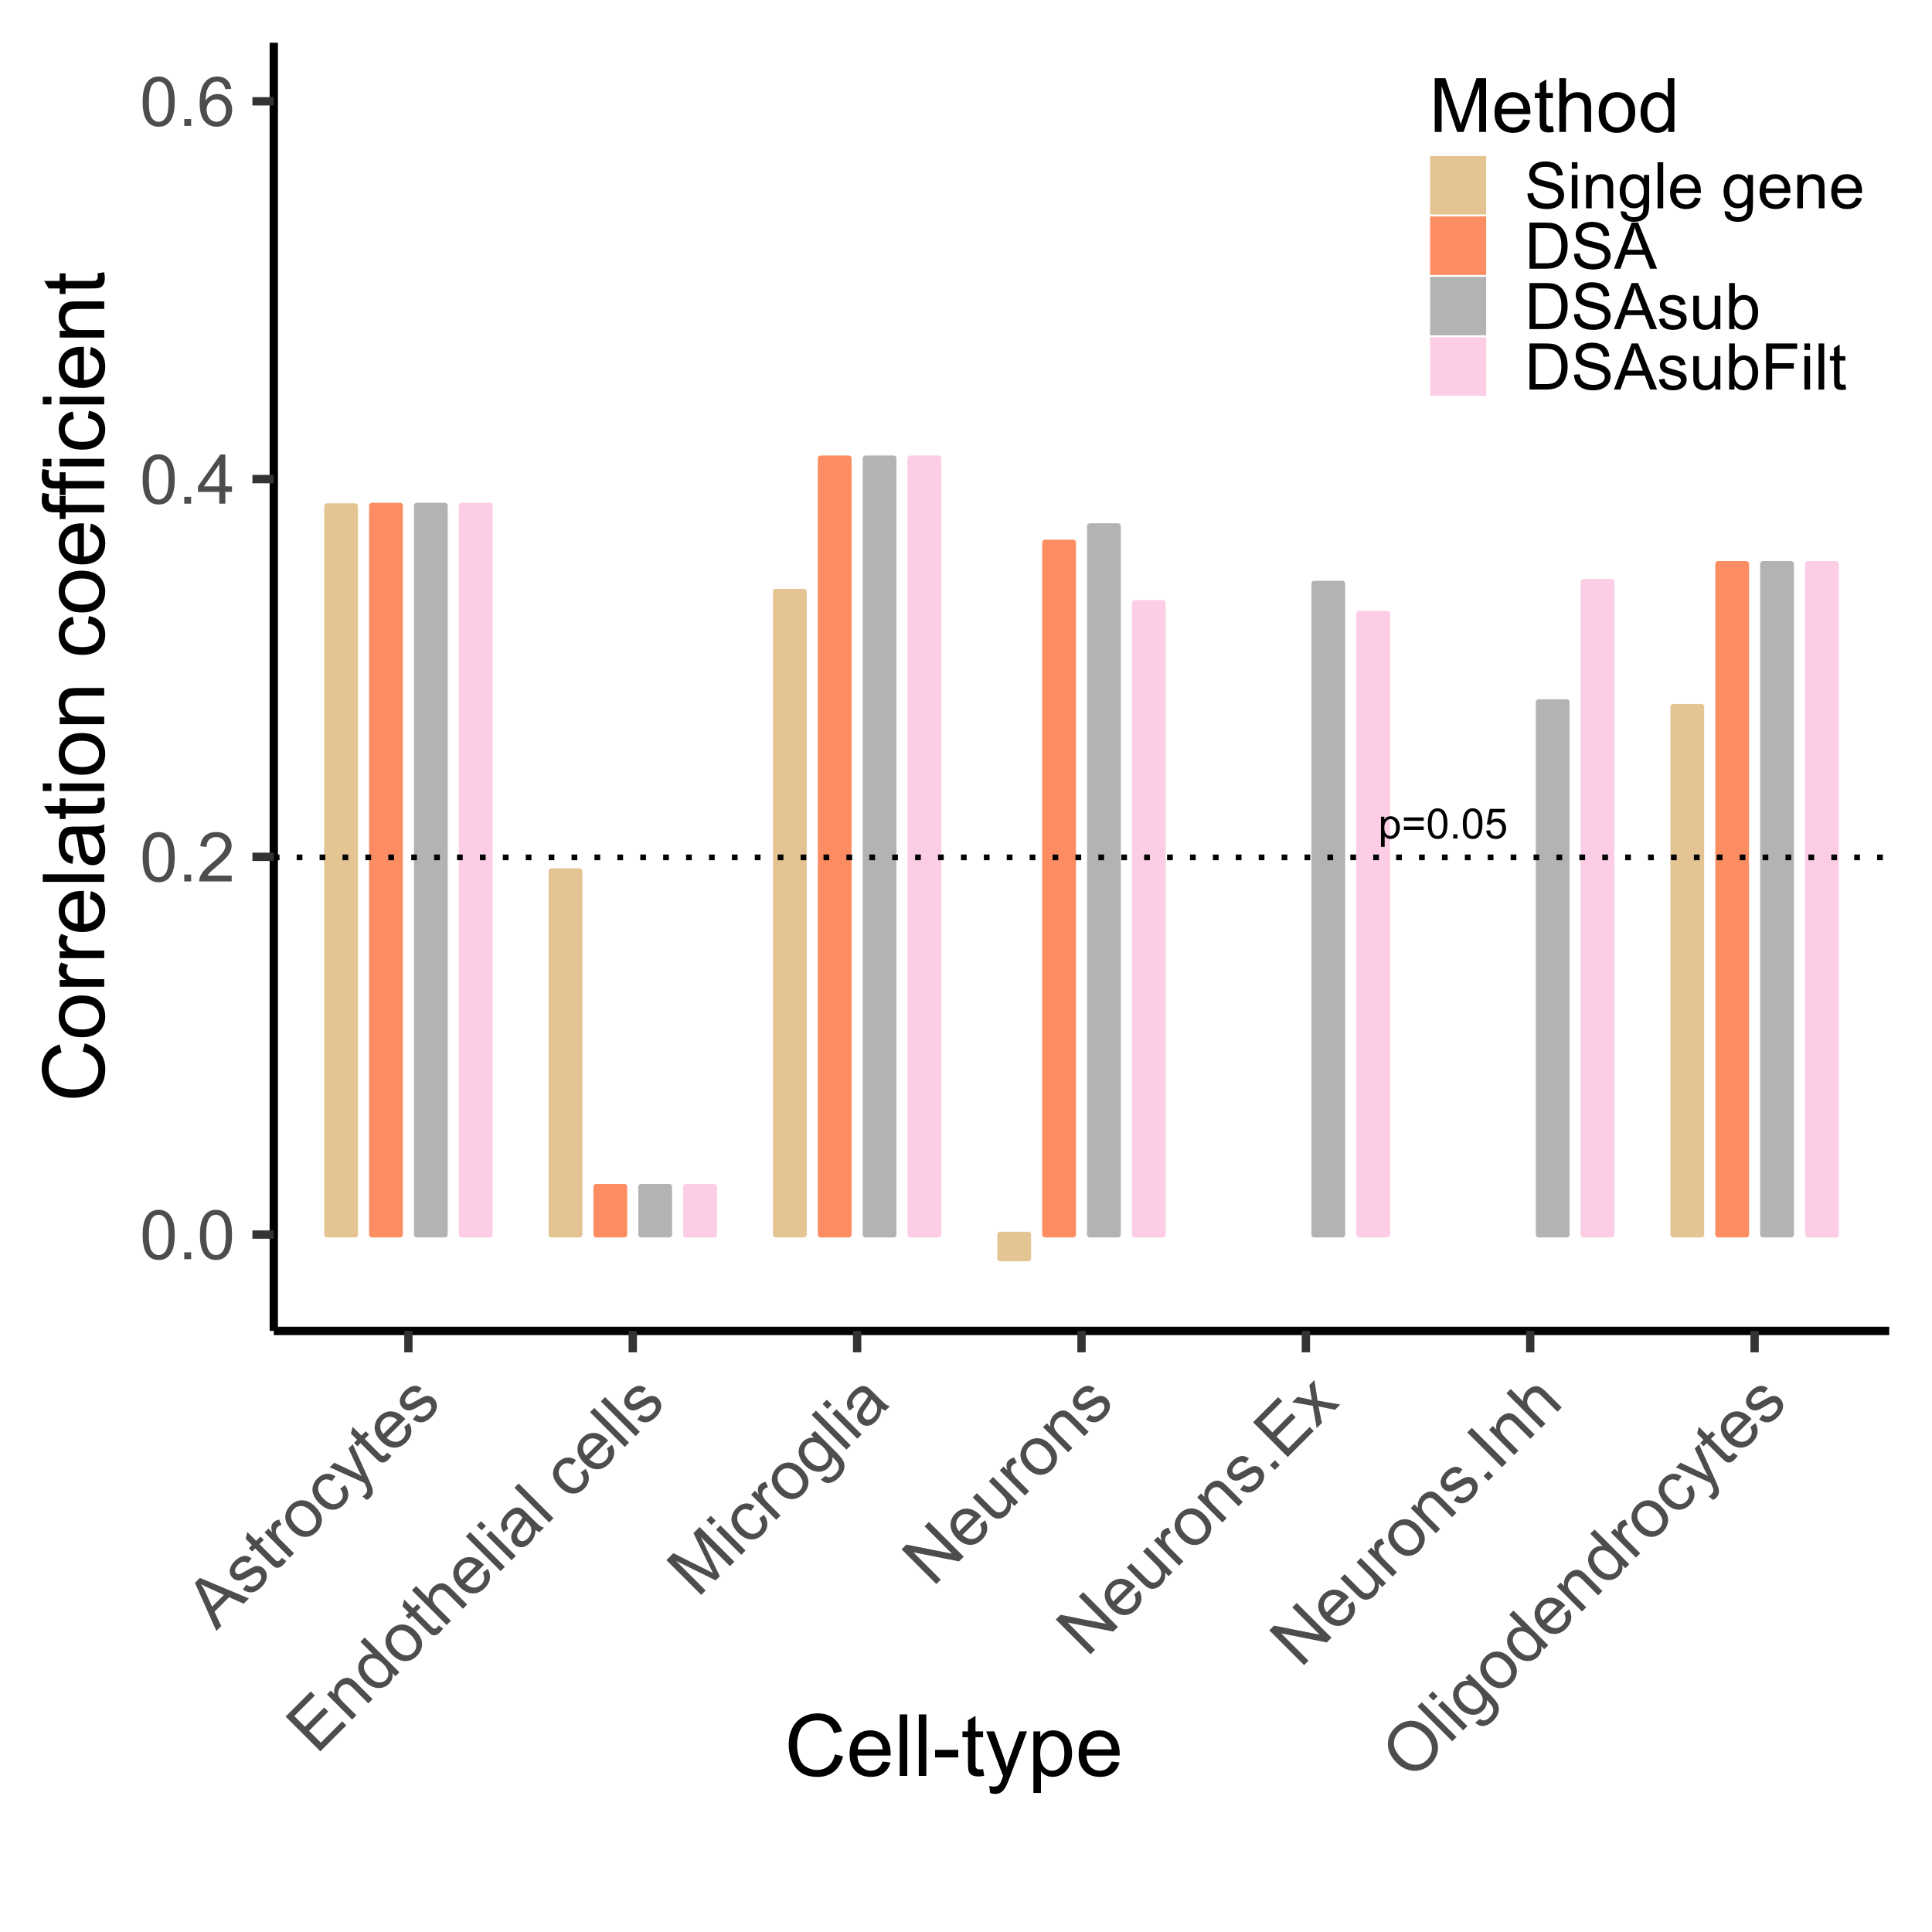<?xml version="1.0" encoding="UTF-8"?>
<svg xmlns="http://www.w3.org/2000/svg" xmlns:xlink="http://www.w3.org/1999/xlink" width="360pt" height="360pt" viewBox="0 0 360 360" version="1.1">
<defs>
<g>
<symbol overflow="visible" id="glyph0-0">
<path style="stroke:none;" d="M 0.977 0 L 0.977 -4.891 L 4.891 -4.891 L 4.891 0 Z M 1.102 -0.121 L 4.77 -0.121 L 4.77 -4.77 L 1.102 -4.77 Z M 1.102 -0.121 "/>
</symbol>
<symbol overflow="visible" id="glyph0-1">
<path style="stroke:none;" d=""/>
</symbol>
<symbol overflow="visible" id="glyph0-2">
<path style="stroke:none;" d="M 0.516 1.555 L 0.516 -4.059 L 1.141 -4.059 L 1.141 -3.531 C 1.285 -3.734 1.453 -3.887 1.641 -3.992 C 1.828 -4.094 2.055 -4.148 2.32 -4.148 C 2.664 -4.148 2.969 -4.059 3.234 -3.879 C 3.5 -3.699 3.699 -3.445 3.836 -3.125 C 3.969 -2.797 4.035 -2.441 4.039 -2.059 C 4.035 -1.641 3.961 -1.27 3.812 -0.938 C 3.66 -0.602 3.445 -0.344 3.164 -0.172 C 2.879 0.004 2.578 0.086 2.27 0.09 C 2.035 0.086 1.832 0.043 1.652 -0.055 C 1.469 -0.148 1.316 -0.273 1.203 -0.422 L 1.203 1.555 Z M 1.137 -2.004 C 1.137 -1.48 1.242 -1.094 1.453 -0.848 C 1.664 -0.594 1.918 -0.469 2.223 -0.473 C 2.527 -0.469 2.789 -0.598 3.008 -0.859 C 3.223 -1.117 3.332 -1.52 3.336 -2.062 C 3.332 -2.578 3.227 -2.965 3.016 -3.223 C 2.801 -3.48 2.547 -3.609 2.254 -3.609 C 1.961 -3.609 1.703 -3.473 1.477 -3.199 C 1.25 -2.926 1.137 -2.527 1.137 -2.004 Z M 1.137 -2.004 "/>
</symbol>
<symbol overflow="visible" id="glyph0-3">
<path style="stroke:none;" d="M 4.133 -3.293 L 0.434 -3.293 L 0.434 -3.934 L 4.133 -3.934 Z M 4.133 -1.594 L 0.434 -1.594 L 0.434 -2.234 L 4.133 -2.234 Z M 4.133 -1.594 "/>
</symbol>
<symbol overflow="visible" id="glyph0-4">
<path style="stroke:none;" d="M 0.324 -2.762 C 0.32 -3.418 0.391 -3.953 0.527 -4.359 C 0.664 -4.762 0.867 -5.07 1.137 -5.293 C 1.402 -5.512 1.738 -5.625 2.152 -5.625 C 2.449 -5.625 2.715 -5.562 2.941 -5.441 C 3.168 -5.32 3.355 -5.145 3.504 -4.918 C 3.652 -4.688 3.766 -4.41 3.852 -4.086 C 3.93 -3.754 3.973 -3.312 3.977 -2.762 C 3.973 -2.102 3.906 -1.574 3.773 -1.172 C 3.637 -0.766 3.434 -0.453 3.168 -0.234 C 2.898 -0.016 2.559 0.094 2.152 0.094 C 1.605 0.094 1.184 -0.098 0.879 -0.484 C 0.508 -0.949 0.32 -1.707 0.324 -2.762 Z M 1.031 -2.762 C 1.031 -1.84 1.137 -1.23 1.352 -0.926 C 1.566 -0.621 1.832 -0.469 2.152 -0.469 C 2.465 -0.469 2.73 -0.621 2.945 -0.926 C 3.16 -1.23 3.27 -1.84 3.27 -2.762 C 3.27 -3.68 3.16 -4.293 2.945 -4.598 C 2.73 -4.898 2.465 -5.051 2.145 -5.055 C 1.824 -5.051 1.57 -4.918 1.387 -4.652 C 1.148 -4.309 1.031 -3.676 1.031 -2.762 Z M 1.031 -2.762 "/>
</symbol>
<symbol overflow="visible" id="glyph0-5">
<path style="stroke:none;" d="M 0.711 0 L 0.711 -0.785 L 1.492 -0.785 L 1.492 0 Z M 0.711 0 "/>
</symbol>
<symbol overflow="visible" id="glyph0-6">
<path style="stroke:none;" d="M 0.324 -1.469 L 1.047 -1.527 C 1.098 -1.172 1.223 -0.906 1.418 -0.734 C 1.613 -0.555 1.848 -0.469 2.125 -0.469 C 2.453 -0.469 2.734 -0.594 2.965 -0.844 C 3.191 -1.094 3.305 -1.422 3.309 -1.836 C 3.305 -2.227 3.195 -2.539 2.977 -2.766 C 2.758 -2.992 2.469 -3.105 2.113 -3.105 C 1.891 -3.105 1.691 -3.055 1.512 -2.953 C 1.332 -2.852 1.191 -2.719 1.094 -2.562 L 0.445 -2.648 L 0.988 -5.523 L 3.773 -5.523 L 3.773 -4.867 L 1.539 -4.867 L 1.238 -3.363 C 1.57 -3.598 1.926 -3.715 2.297 -3.715 C 2.785 -3.715 3.195 -3.543 3.535 -3.207 C 3.867 -2.863 4.035 -2.43 4.039 -1.898 C 4.035 -1.391 3.887 -0.953 3.594 -0.586 C 3.23 -0.133 2.742 0.094 2.125 0.094 C 1.613 0.094 1.195 -0.047 0.875 -0.332 C 0.551 -0.617 0.367 -0.996 0.324 -1.469 Z M 0.324 -1.469 "/>
</symbol>
<symbol overflow="visible" id="glyph1-0">
<path style="stroke:none;" d="M 1.602 0 L 1.602 -8 L 8 -8 L 8 0 Z M 1.801 -0.199 L 7.801 -0.199 L 7.801 -7.801 L 1.801 -7.801 Z M 1.801 -0.199 "/>
</symbol>
<symbol overflow="visible" id="glyph1-1">
<path style="stroke:none;" d="M 0.531 -4.52 C 0.527 -5.598 0.637 -6.469 0.863 -7.133 C 1.082 -7.789 1.414 -8.301 1.859 -8.66 C 2.297 -9.02 2.852 -9.199 3.52 -9.199 C 4.008 -9.199 4.438 -9.098 4.812 -8.902 C 5.18 -8.699 5.488 -8.414 5.73 -8.047 C 5.973 -7.672 6.16 -7.219 6.301 -6.684 C 6.434 -6.148 6.504 -5.426 6.508 -4.52 C 6.504 -3.441 6.395 -2.574 6.176 -1.914 C 5.953 -1.254 5.621 -0.742 5.184 -0.383 C 4.742 -0.023 4.188 0.152 3.52 0.156 C 2.633 0.152 1.938 -0.16 1.438 -0.793 C 0.828 -1.551 0.527 -2.793 0.531 -4.52 Z M 1.688 -4.52 C 1.688 -3.012 1.863 -2.012 2.215 -1.516 C 2.566 -1.016 3 -0.766 3.52 -0.77 C 4.031 -0.766 4.465 -1.016 4.82 -1.52 C 5.172 -2.016 5.348 -3.016 5.352 -4.52 C 5.348 -6.023 5.172 -7.027 4.82 -7.523 C 4.465 -8.02 4.027 -8.266 3.508 -8.27 C 2.988 -8.266 2.574 -8.047 2.27 -7.613 C 1.879 -7.051 1.688 -6.02 1.688 -4.52 Z M 1.688 -4.52 "/>
</symbol>
<symbol overflow="visible" id="glyph1-2">
<path style="stroke:none;" d="M 1.164 0 L 1.164 -1.281 L 2.445 -1.281 L 2.445 0 Z M 1.164 0 "/>
</symbol>
<symbol overflow="visible" id="glyph1-3">
<path style="stroke:none;" d="M 6.445 -1.082 L 6.445 0 L 0.387 0 C 0.379 -0.27 0.422 -0.527 0.52 -0.781 C 0.672 -1.188 0.918 -1.594 1.258 -2 C 1.598 -2.398 2.09 -2.863 2.73 -3.387 C 3.727 -4.203 4.398 -4.848 4.75 -5.328 C 5.098 -5.801 5.273 -6.254 5.273 -6.68 C 5.273 -7.125 5.113 -7.5 4.797 -7.809 C 4.477 -8.113 4.062 -8.266 3.551 -8.27 C 3.008 -8.266 2.574 -8.105 2.25 -7.781 C 1.922 -7.453 1.758 -7 1.758 -6.43 L 0.602 -6.551 C 0.676 -7.41 0.973 -8.066 1.492 -8.52 C 2.008 -8.973 2.703 -9.199 3.574 -9.199 C 4.453 -9.199 5.148 -8.953 5.66 -8.469 C 6.172 -7.977 6.426 -7.375 6.43 -6.656 C 6.426 -6.289 6.352 -5.926 6.203 -5.574 C 6.051 -5.215 5.801 -4.844 5.457 -4.453 C 5.105 -4.062 4.531 -3.523 3.727 -2.844 C 3.047 -2.273 2.609 -1.891 2.422 -1.688 C 2.227 -1.484 2.07 -1.281 1.949 -1.082 Z M 6.445 -1.082 "/>
</symbol>
<symbol overflow="visible" id="glyph1-4">
<path style="stroke:none;" d="M 4.137 0 L 4.137 -2.195 L 0.164 -2.195 L 0.164 -3.227 L 4.344 -9.164 L 5.262 -9.164 L 5.262 -3.227 L 6.5 -3.227 L 6.5 -2.195 L 5.262 -2.195 L 5.262 0 Z M 4.137 -3.227 L 4.137 -7.355 L 1.27 -3.227 Z M 4.137 -3.227 "/>
</symbol>
<symbol overflow="visible" id="glyph1-5">
<path style="stroke:none;" d="M 6.367 -6.918 L 5.25 -6.832 C 5.148 -7.27 5.004 -7.59 4.824 -7.793 C 4.516 -8.113 4.141 -8.273 3.699 -8.273 C 3.34 -8.273 3.027 -8.172 2.758 -7.977 C 2.402 -7.711 2.121 -7.336 1.918 -6.844 C 1.711 -6.348 1.605 -5.641 1.602 -4.727 C 1.867 -5.137 2.199 -5.441 2.594 -5.645 C 2.98 -5.84 3.391 -5.941 3.824 -5.945 C 4.57 -5.941 5.207 -5.664 5.738 -5.117 C 6.262 -4.562 6.527 -3.852 6.531 -2.977 C 6.527 -2.398 6.402 -1.863 6.16 -1.371 C 5.91 -0.879 5.57 -0.5 5.137 -0.238 C 4.703 0.023 4.211 0.152 3.664 0.156 C 2.723 0.152 1.957 -0.191 1.367 -0.879 C 0.773 -1.566 0.48 -2.703 0.48 -4.289 C 0.48 -6.059 0.805 -7.344 1.461 -8.148 C 2.031 -8.848 2.801 -9.199 3.77 -9.199 C 4.488 -9.199 5.078 -8.996 5.539 -8.594 C 5.996 -8.188 6.273 -7.629 6.367 -6.918 Z M 1.773 -2.969 C 1.77 -2.578 1.852 -2.207 2.02 -1.855 C 2.184 -1.5 2.414 -1.23 2.711 -1.047 C 3.004 -0.859 3.316 -0.766 3.645 -0.77 C 4.117 -0.766 4.523 -0.957 4.867 -1.344 C 5.207 -1.723 5.379 -2.246 5.383 -2.906 C 5.379 -3.539 5.211 -4.035 4.875 -4.402 C 4.535 -4.762 4.109 -4.945 3.602 -4.949 C 3.09 -4.945 2.656 -4.762 2.305 -4.402 C 1.945 -4.035 1.77 -3.559 1.773 -2.969 Z M 1.773 -2.969 "/>
</symbol>
<symbol overflow="visible" id="glyph2-0">
<path style="stroke:none;" d="M 1.133 -1.133 L -4.527 -6.789 L 0 -11.312 L 5.656 -5.656 Z M 1.133 -1.414 L 5.375 -5.656 L 0 -11.031 L -4.242 -6.789 Z M 1.133 -1.414 "/>
</symbol>
<symbol overflow="visible" id="glyph2-1">
<path style="stroke:none;" d="M -0.012 0.012 L -4.004 -8.953 L -3.082 -9.879 L 6.051 -6.051 L 5.074 -5.074 L 2.355 -6.281 L -0.355 -3.57 L 0.898 -0.898 Z M -0.805 -4.516 L 1.391 -6.715 L -1.078 -7.832 C -1.828 -8.168 -2.43 -8.461 -2.883 -8.715 C -2.547 -8.215 -2.25 -7.688 -1.992 -7.129 Z M -0.805 -4.516 "/>
</symbol>
<symbol overflow="visible" id="glyph2-2">
<path style="stroke:none;" d="M -1.121 -1.68 L -0.461 -2.59 C -0.102 -2.316 0.262 -2.195 0.633 -2.234 C 1 -2.266 1.363 -2.465 1.73 -2.828 C 2.094 -3.191 2.293 -3.535 2.32 -3.863 C 2.348 -4.184 2.262 -4.449 2.062 -4.652 C 1.883 -4.832 1.664 -4.895 1.406 -4.844 C 1.227 -4.801 0.863 -4.621 0.324 -4.301 C -0.41 -3.863 -0.938 -3.586 -1.273 -3.469 C -1.602 -3.352 -1.922 -3.328 -2.23 -3.402 C -2.535 -3.473 -2.805 -3.625 -3.035 -3.859 C -3.246 -4.066 -3.391 -4.309 -3.473 -4.582 C -3.555 -4.855 -3.574 -5.133 -3.527 -5.418 C -3.492 -5.633 -3.398 -5.879 -3.25 -6.156 C -3.098 -6.43 -2.902 -6.691 -2.66 -6.938 C -2.293 -7.305 -1.914 -7.574 -1.531 -7.75 C -1.141 -7.918 -0.793 -7.98 -0.48 -7.934 C -0.168 -7.887 0.164 -7.734 0.516 -7.48 L -0.156 -6.598 C -0.43 -6.801 -0.719 -6.887 -1.027 -6.855 C -1.328 -6.82 -1.637 -6.648 -1.949 -6.344 C -2.312 -5.973 -2.512 -5.652 -2.547 -5.379 C -2.582 -5.102 -2.52 -4.879 -2.359 -4.719 C -2.254 -4.613 -2.129 -4.555 -1.984 -4.539 C -1.832 -4.516 -1.66 -4.547 -1.469 -4.633 C -1.355 -4.68 -1.055 -4.848 -0.562 -5.133 C 0.148 -5.543 0.664 -5.809 0.984 -5.938 C 1.301 -6.062 1.613 -6.098 1.926 -6.043 C 2.234 -5.984 2.523 -5.824 2.797 -5.555 C 3.059 -5.289 3.23 -4.961 3.312 -4.574 C 3.391 -4.184 3.352 -3.777 3.188 -3.359 C 3.023 -2.938 2.758 -2.547 2.391 -2.18 C 1.781 -1.57 1.188 -1.23 0.617 -1.164 C 0.043 -1.098 -0.531 -1.27 -1.121 -1.68 Z M -1.121 -1.68 "/>
</symbol>
<symbol overflow="visible" id="glyph2-3">
<path style="stroke:none;" d="M 1.621 -3.047 L 2.441 -2.457 C 2.262 -2.184 2.086 -1.961 1.91 -1.785 C 1.621 -1.492 1.352 -1.312 1.102 -1.25 C 0.852 -1.18 0.617 -1.188 0.402 -1.273 C 0.188 -1.355 -0.156 -1.637 -0.633 -2.117 L -3.332 -4.816 L -3.914 -4.234 L -4.535 -4.852 L -3.949 -5.438 L -5.113 -6.598 L -4.801 -7.867 L -3.16 -6.227 L -2.359 -7.027 L -1.742 -6.406 L -2.543 -5.609 L 0.203 -2.863 C 0.426 -2.633 0.586 -2.5 0.68 -2.469 C 0.773 -2.43 0.871 -2.426 0.973 -2.449 C 1.074 -2.473 1.184 -2.543 1.305 -2.664 C 1.391 -2.75 1.496 -2.879 1.621 -3.047 Z M 1.621 -3.047 "/>
</symbol>
<symbol overflow="visible" id="glyph2-4">
<path style="stroke:none;" d="M 0.586 -0.586 L -4.105 -5.281 L -3.391 -5.996 L -2.68 -5.285 C -2.824 -5.801 -2.875 -6.188 -2.828 -6.449 C -2.777 -6.707 -2.66 -6.93 -2.48 -7.121 C -2.207 -7.387 -1.852 -7.574 -1.406 -7.68 L -0.941 -6.668 C -1.25 -6.59 -1.5 -6.453 -1.695 -6.258 C -1.867 -6.082 -1.973 -5.871 -2.008 -5.633 C -2.039 -5.387 -1.992 -5.145 -1.871 -4.902 C -1.672 -4.527 -1.406 -4.172 -1.074 -3.84 L 1.383 -1.383 Z M 0.586 -0.586 "/>
</symbol>
<symbol overflow="visible" id="glyph2-5">
<path style="stroke:none;" d="M -2.047 -2.648 C -2.914 -3.516 -3.316 -4.398 -3.254 -5.305 C -3.191 -6.051 -2.875 -6.719 -2.297 -7.301 C -1.652 -7.945 -0.914 -8.262 -0.082 -8.25 C 0.75 -8.234 1.539 -7.852 2.285 -7.109 C 2.887 -6.5 3.27 -5.934 3.438 -5.41 C 3.602 -4.879 3.605 -4.348 3.453 -3.812 C 3.297 -3.273 3.016 -2.801 2.609 -2.395 C 1.945 -1.734 1.203 -1.414 0.383 -1.434 C -0.445 -1.445 -1.25 -1.852 -2.047 -2.648 Z M -1.23 -3.465 C -0.629 -2.859 -0.051 -2.543 0.512 -2.508 C 1.07 -2.469 1.551 -2.648 1.953 -3.051 C 2.344 -3.441 2.523 -3.918 2.488 -4.484 C 2.445 -5.043 2.117 -5.633 1.508 -6.254 C 0.922 -6.832 0.355 -7.141 -0.207 -7.176 C -0.766 -7.211 -1.246 -7.031 -1.641 -6.641 C -2.035 -6.242 -2.215 -5.766 -2.18 -5.207 C -2.145 -4.645 -1.828 -4.062 -1.23 -3.465 Z M -1.23 -3.465 "/>
</symbol>
<symbol overflow="visible" id="glyph2-6">
<path style="stroke:none;" d="M 1.941 -5.379 L 2.824 -6.059 C 3.277 -5.434 3.48 -4.793 3.434 -4.137 C 3.387 -3.48 3.105 -2.895 2.594 -2.383 C 1.949 -1.738 1.223 -1.43 0.414 -1.461 C -0.395 -1.488 -1.188 -1.898 -1.977 -2.684 C -2.477 -3.188 -2.836 -3.711 -3.051 -4.262 C -3.262 -4.809 -3.293 -5.352 -3.141 -5.887 C -2.988 -6.418 -2.711 -6.887 -2.309 -7.293 C -1.797 -7.797 -1.25 -8.082 -0.668 -8.152 C -0.09 -8.215 0.48 -8.059 1.051 -7.68 L 0.398 -6.789 C 0.008 -7.027 -0.359 -7.133 -0.703 -7.109 C -1.047 -7.078 -1.352 -6.934 -1.621 -6.668 C -2.02 -6.266 -2.203 -5.793 -2.168 -5.258 C -2.129 -4.719 -1.797 -4.141 -1.18 -3.523 C -0.547 -2.891 0.027 -2.555 0.555 -2.512 C 1.082 -2.465 1.539 -2.637 1.93 -3.027 C 2.238 -3.336 2.406 -3.691 2.426 -4.098 C 2.441 -4.496 2.277 -4.926 1.941 -5.379 Z M 1.941 -5.379 "/>
</symbol>
<symbol overflow="visible" id="glyph2-7">
<path style="stroke:none;" d="M 2.367 1.246 L 1.535 0.586 C 1.754 0.461 1.926 0.332 2.059 0.203 C 2.23 0.027 2.344 -0.141 2.395 -0.309 C 2.438 -0.473 2.441 -0.641 2.41 -0.816 C 2.375 -0.941 2.258 -1.223 2.059 -1.652 C 2.027 -1.711 1.988 -1.797 1.938 -1.918 L -4.547 -4.84 L -3.691 -5.695 L 0.004 -3.957 C 0.473 -3.734 0.949 -3.484 1.434 -3.207 C 1.156 -3.66 0.906 -4.129 0.688 -4.605 L -1.043 -8.344 L -0.246 -9.141 L 2.738 -2.582 C 3.059 -1.871 3.266 -1.367 3.359 -1.07 C 3.477 -0.664 3.508 -0.309 3.449 -0.008 C 3.387 0.297 3.23 0.574 2.98 0.832 C 2.824 0.984 2.621 1.121 2.367 1.246 Z M 2.367 1.246 "/>
</symbol>
<symbol overflow="visible" id="glyph2-8">
<path style="stroke:none;" d="M 2.297 -5.32 L 3.223 -6.043 C 3.57 -5.426 3.699 -4.812 3.617 -4.199 C 3.531 -3.582 3.219 -3.004 2.672 -2.461 C 1.984 -1.773 1.227 -1.438 0.406 -1.461 C -0.422 -1.477 -1.211 -1.871 -1.977 -2.637 C -2.762 -3.426 -3.172 -4.242 -3.203 -5.086 C -3.23 -5.93 -2.922 -6.676 -2.277 -7.324 C -1.648 -7.949 -0.922 -8.246 -0.098 -8.219 C 0.727 -8.188 1.523 -7.785 2.301 -7.012 C 2.348 -6.961 2.418 -6.891 2.512 -6.797 L -0.988 -3.297 C -0.441 -2.809 0.098 -2.559 0.633 -2.547 C 1.168 -2.535 1.629 -2.727 2.023 -3.121 C 2.312 -3.41 2.484 -3.734 2.539 -4.098 C 2.59 -4.453 2.512 -4.863 2.297 -5.32 Z M -1.602 -3.996 L 1.02 -6.617 C 0.59 -6.973 0.195 -7.168 -0.168 -7.203 C -0.727 -7.25 -1.207 -7.078 -1.613 -6.68 C -1.973 -6.312 -2.16 -5.879 -2.168 -5.387 C -2.172 -4.891 -1.98 -4.43 -1.602 -3.996 Z M -1.602 -3.996 "/>
</symbol>
<symbol overflow="visible" id="glyph2-9">
<path style="stroke:none;" d="M 0.715 -0.715 L -5.762 -7.195 L -1.078 -11.879 L -0.312 -11.113 L -4.141 -7.289 L -2.156 -5.305 L 1.426 -8.887 L 2.188 -8.129 L -1.398 -4.543 L 0.809 -2.336 L 4.785 -6.316 L 5.551 -5.551 Z M 0.715 -0.715 "/>
</symbol>
<symbol overflow="visible" id="glyph2-10">
<path style="stroke:none;" d="M 0.598 -0.598 L -4.098 -5.289 L -3.379 -6.008 L -2.715 -5.34 C -2.879 -6.195 -2.641 -6.953 -1.992 -7.605 C -1.711 -7.887 -1.398 -8.094 -1.059 -8.234 C -0.719 -8.367 -0.406 -8.414 -0.125 -8.367 C 0.156 -8.32 0.43 -8.207 0.707 -8.027 C 0.883 -7.906 1.156 -7.66 1.523 -7.297 L 4.41 -4.41 L 3.613 -3.613 L 0.762 -6.469 C 0.434 -6.793 0.16 -7.004 -0.059 -7.105 C -0.281 -7.203 -0.52 -7.223 -0.773 -7.16 C -1.023 -7.098 -1.254 -6.961 -1.473 -6.75 C -1.809 -6.406 -1.996 -6.004 -2.027 -5.547 C -2.059 -5.082 -1.773 -4.551 -1.172 -3.957 L 1.391 -1.391 Z M 0.598 -0.598 "/>
</symbol>
<symbol overflow="visible" id="glyph2-11">
<path style="stroke:none;" d="M 3.641 -3.641 L 3.051 -4.234 C 3.215 -3.469 3.008 -2.797 2.434 -2.223 C 2.059 -1.844 1.613 -1.605 1.094 -1.5 C 0.57 -1.391 0.043 -1.434 -0.5 -1.633 C -1.039 -1.828 -1.551 -2.168 -2.031 -2.652 C -2.496 -3.117 -2.844 -3.621 -3.07 -4.16 C -3.297 -4.699 -3.355 -5.227 -3.246 -5.742 C -3.137 -6.258 -2.887 -6.707 -2.504 -7.094 C -2.219 -7.371 -1.91 -7.562 -1.57 -7.668 C -1.23 -7.77 -0.895 -7.793 -0.566 -7.742 L -2.891 -10.066 L -2.098 -10.859 L 4.379 -4.379 Z M -1.215 -3.469 C -0.609 -2.867 -0.039 -2.543 0.512 -2.5 C 1.059 -2.453 1.508 -2.605 1.855 -2.953 C 2.203 -3.297 2.355 -3.73 2.316 -4.262 C 2.27 -4.785 1.957 -5.344 1.379 -5.93 C 0.73 -6.57 0.141 -6.918 -0.406 -6.973 C -0.953 -7.027 -1.41 -6.871 -1.773 -6.512 C -2.121 -6.152 -2.27 -5.715 -2.223 -5.191 C -2.168 -4.664 -1.832 -4.09 -1.215 -3.469 Z M -1.215 -3.469 "/>
</symbol>
<symbol overflow="visible" id="glyph2-12">
<path style="stroke:none;" d="M 0.598 -0.598 L -5.883 -7.074 L -5.086 -7.871 L -2.762 -5.547 C -2.816 -6.348 -2.566 -7.031 -2.004 -7.598 C -1.652 -7.941 -1.281 -8.176 -0.891 -8.297 C -0.496 -8.414 -0.125 -8.406 0.227 -8.277 C 0.574 -8.145 0.98 -7.852 1.445 -7.395 L 4.418 -4.418 L 3.625 -3.625 L 0.648 -6.598 C 0.25 -6.996 -0.121 -7.199 -0.477 -7.207 C -0.828 -7.215 -1.164 -7.062 -1.48 -6.75 C -1.715 -6.512 -1.875 -6.227 -1.961 -5.898 C -2.043 -5.566 -2.023 -5.254 -1.906 -4.957 C -1.781 -4.66 -1.539 -4.328 -1.176 -3.961 L 1.391 -1.391 Z M 0.598 -0.598 "/>
</symbol>
<symbol overflow="visible" id="glyph2-13">
<path style="stroke:none;" d="M 0.578 -0.578 L -5.898 -7.059 L -5.105 -7.852 L 1.375 -1.375 Z M 0.578 -0.578 "/>
</symbol>
<symbol overflow="visible" id="glyph2-14">
<path style="stroke:none;" d="M -4.965 -6.164 L -5.879 -7.078 L -5.082 -7.875 L -4.168 -6.961 Z M 0.602 -0.602 L -4.094 -5.293 L -3.297 -6.09 L 1.398 -1.398 Z M 0.602 -0.602 "/>
</symbol>
<symbol overflow="visible" id="glyph2-15">
<path style="stroke:none;" d="M 3.082 -4.238 C 3.035 -3.691 2.926 -3.23 2.758 -2.855 C 2.586 -2.477 2.348 -2.133 2.039 -1.824 C 1.523 -1.305 1 -1.035 0.469 -1.012 C -0.059 -0.984 -0.516 -1.168 -0.91 -1.566 C -1.137 -1.793 -1.297 -2.055 -1.383 -2.352 C -1.469 -2.641 -1.484 -2.93 -1.43 -3.219 C -1.375 -3.5 -1.27 -3.777 -1.117 -4.051 C -1 -4.246 -0.805 -4.523 -0.531 -4.879 C 0.035 -5.594 0.414 -6.156 0.613 -6.57 C 0.508 -6.68 0.441 -6.754 0.41 -6.785 C 0.09 -7.105 -0.211 -7.258 -0.5 -7.242 C -0.879 -7.219 -1.273 -7.004 -1.676 -6.605 C -2.047 -6.23 -2.254 -5.891 -2.305 -5.582 C -2.352 -5.27 -2.254 -4.906 -2.008 -4.488 L -2.891 -3.82 C -3.148 -4.223 -3.301 -4.605 -3.348 -4.973 C -3.387 -5.336 -3.312 -5.727 -3.117 -6.148 C -2.922 -6.562 -2.621 -6.973 -2.219 -7.379 C -1.816 -7.777 -1.441 -8.059 -1.098 -8.215 C -0.75 -8.371 -0.449 -8.434 -0.191 -8.41 C 0.07 -8.383 0.332 -8.285 0.598 -8.117 C 0.758 -8.004 1.016 -7.773 1.371 -7.426 L 2.43 -6.363 C 3.168 -5.621 3.652 -5.168 3.883 -5.012 C 4.113 -4.848 4.367 -4.727 4.648 -4.648 L 3.82 -3.82 C 3.57 -3.898 3.324 -4.035 3.082 -4.238 Z M 1.238 -5.949 C 1.062 -5.539 0.73 -5.008 0.238 -4.348 C -0.039 -3.973 -0.215 -3.688 -0.293 -3.496 C -0.371 -3.297 -0.391 -3.105 -0.352 -2.922 C -0.312 -2.734 -0.223 -2.57 -0.082 -2.434 C 0.129 -2.219 0.383 -2.125 0.688 -2.145 C 0.984 -2.164 1.293 -2.328 1.605 -2.637 C 1.91 -2.941 2.113 -3.281 2.219 -3.656 C 2.324 -4.027 2.316 -4.387 2.195 -4.734 C 2.098 -5 1.875 -5.305 1.527 -5.656 Z M 1.238 -5.949 "/>
</symbol>
<symbol overflow="visible" id="glyph2-16">
<path style="stroke:none;" d=""/>
</symbol>
<symbol overflow="visible" id="glyph2-17">
<path style="stroke:none;" d="M 0.672 -0.672 L -5.809 -7.152 L -4.516 -8.441 L 1.605 -5.387 C 2.172 -5.098 2.594 -4.883 2.871 -4.738 C 2.707 -5.047 2.477 -5.508 2.18 -6.121 L -0.777 -12.18 L 0.375 -13.332 L 6.855 -6.855 L 6.027 -6.027 L 0.605 -11.449 L 4.145 -4.145 L 3.371 -3.371 L -4.016 -7.012 L 1.5 -1.5 Z M 0.672 -0.672 "/>
</symbol>
<symbol overflow="visible" id="glyph2-18">
<path style="stroke:none;" d="M 0.84 -0.062 L 1.727 -0.719 C 1.996 -0.512 2.262 -0.43 2.52 -0.469 C 2.863 -0.516 3.203 -0.711 3.547 -1.055 C 3.914 -1.422 4.125 -1.777 4.18 -2.129 C 4.23 -2.473 4.16 -2.816 3.969 -3.156 C 3.844 -3.355 3.523 -3.715 3.004 -4.234 C 3.062 -3.473 2.836 -2.836 2.32 -2.32 C 1.672 -1.672 0.938 -1.402 0.121 -1.52 C -0.695 -1.629 -1.426 -2.012 -2.082 -2.664 C -2.527 -3.109 -2.859 -3.602 -3.078 -4.145 C -3.289 -4.684 -3.348 -5.211 -3.25 -5.727 C -3.145 -6.238 -2.887 -6.707 -2.477 -7.125 C -1.918 -7.676 -1.238 -7.906 -0.434 -7.824 L -1 -8.387 L -0.266 -9.121 L 3.793 -5.066 C 4.52 -4.332 4.965 -3.738 5.121 -3.289 C 5.277 -2.832 5.281 -2.355 5.137 -1.859 C 4.988 -1.355 4.68 -0.871 4.211 -0.402 C 3.648 0.156 3.07 0.48 2.477 0.574 C 1.879 0.668 1.332 0.457 0.84 -0.062 Z M -1.32 -3.539 C -0.703 -2.922 -0.137 -2.594 0.391 -2.559 C 0.918 -2.516 1.367 -2.68 1.738 -3.055 C 2.102 -3.414 2.266 -3.863 2.234 -4.395 C 2.195 -4.922 1.879 -5.484 1.281 -6.09 C 0.703 -6.66 0.145 -6.969 -0.398 -7.008 C -0.945 -7.043 -1.398 -6.879 -1.758 -6.523 C -2.109 -6.164 -2.266 -5.719 -2.23 -5.188 C -2.188 -4.648 -1.883 -4.102 -1.32 -3.539 Z M -1.32 -3.539 "/>
</symbol>
<symbol overflow="visible" id="glyph2-19">
<path style="stroke:none;" d="M 0.688 -0.688 L -5.789 -7.168 L -4.91 -8.047 L 3.578 -6.363 L -1.508 -11.449 L -0.684 -12.273 L 5.793 -5.793 L 4.914 -4.914 L -3.578 -6.602 L 1.512 -1.512 Z M 0.688 -0.688 "/>
</symbol>
<symbol overflow="visible" id="glyph2-20">
<path style="stroke:none;" d="M 3.672 -3.672 L 2.984 -4.363 C 3.145 -3.465 2.914 -2.703 2.289 -2.078 C 2.012 -1.797 1.699 -1.59 1.355 -1.457 C 1.004 -1.32 0.691 -1.277 0.418 -1.324 C 0.137 -1.367 -0.137 -1.48 -0.414 -1.672 C -0.602 -1.789 -0.867 -2.02 -1.207 -2.363 L -4.113 -5.273 L -3.32 -6.066 L -0.715 -3.465 C -0.301 -3.043 -0.008 -2.781 0.172 -2.672 C 0.43 -2.512 0.703 -2.453 0.984 -2.496 C 1.266 -2.539 1.523 -2.68 1.762 -2.922 C 2 -3.156 2.164 -3.441 2.25 -3.773 C 2.336 -4.105 2.316 -4.418 2.195 -4.719 C 2.07 -5.016 1.809 -5.367 1.41 -5.766 L -1.105 -8.281 L -0.309 -9.078 L 4.383 -4.383 Z M 3.672 -3.672 "/>
</symbol>
<symbol overflow="visible" id="glyph2-21">
<path style="stroke:none;" d="M 0.82 -0.82 L -0.082 -1.727 L 0.82 -2.633 L 1.727 -1.727 Z M 0.82 -0.82 "/>
</symbol>
<symbol overflow="visible" id="glyph2-22">
<path style="stroke:none;" d="M 0.066 -0.066 L -0.66 -4.219 L -4.5 -4.887 L -3.504 -5.883 L -1.684 -5.504 C -1.336 -5.426 -1.055 -5.359 -0.832 -5.305 C -0.895 -5.625 -0.945 -5.918 -0.988 -6.18 L -1.309 -8.078 L -0.359 -9.027 L 0.23 -5.195 L 4.461 -4.461 L 3.484 -3.484 L 1.062 -3.977 L 0.41 -4.113 L 1.031 -1.031 Z M 0.066 -0.066 "/>
</symbol>
<symbol overflow="visible" id="glyph2-23">
<path style="stroke:none;" d="M 0.844 -0.844 L -5.633 -7.324 L -4.777 -8.18 L 1.703 -1.703 Z M 0.844 -0.844 "/>
</symbol>
<symbol overflow="visible" id="glyph2-24">
<path style="stroke:none;" d="M -2.719 -3.594 C -3.793 -4.664 -4.344 -5.797 -4.379 -6.984 C -4.406 -8.172 -3.965 -9.219 -3.055 -10.133 C -2.453 -10.727 -1.773 -11.125 -1.008 -11.32 C -0.242 -11.516 0.52 -11.48 1.285 -11.223 C 2.043 -10.961 2.75 -10.508 3.402 -9.863 C 4.055 -9.203 4.508 -8.484 4.766 -7.703 C 5.016 -6.918 5.035 -6.148 4.816 -5.398 C 4.598 -4.641 4.207 -3.984 3.645 -3.426 C 3.035 -2.812 2.34 -2.414 1.566 -2.23 C 0.789 -2.043 0.027 -2.082 -0.727 -2.344 C -1.484 -2.605 -2.148 -3.02 -2.719 -3.594 Z M -1.82 -4.465 C -1.035 -3.684 -0.215 -3.277 0.652 -3.246 C 1.52 -3.215 2.273 -3.516 2.906 -4.152 C 3.551 -4.797 3.855 -5.555 3.82 -6.426 C 3.781 -7.297 3.344 -8.148 2.516 -8.984 C 1.984 -9.508 1.434 -9.879 0.863 -10.098 C 0.289 -10.309 -0.273 -10.355 -0.832 -10.23 C -1.391 -10.102 -1.883 -9.824 -2.312 -9.398 C -2.918 -8.789 -3.23 -8.059 -3.254 -7.207 C -3.27 -6.352 -2.793 -5.438 -1.82 -4.465 Z M -1.82 -4.465 "/>
</symbol>
<symbol overflow="visible" id="glyph3-0">
<path style="stroke:none;" d="M 2 0 L 2 -10 L 10 -10 L 10 0 Z M 2.25 -0.25 L 9.75 -0.25 L 9.75 -9.75 L 2.25 -9.75 Z M 2.25 -0.25 "/>
</symbol>
<symbol overflow="visible" id="glyph3-1">
<path style="stroke:none;" d="M 9.406 -4.016 L 10.922 -3.633 C 10.602 -2.387 10.027 -1.438 9.207 -0.785 C 8.379 -0.133 7.371 0.191 6.18 0.195 C 4.941 0.191 3.938 -0.055 3.168 -0.559 C 2.391 -1.059 1.801 -1.789 1.402 -2.742 C 0.996 -3.695 0.797 -4.719 0.797 -5.812 C 0.797 -7.004 1.023 -8.043 1.48 -8.934 C 1.934 -9.82 2.582 -10.496 3.426 -10.957 C 4.266 -11.418 5.191 -11.648 6.203 -11.648 C 7.348 -11.648 8.312 -11.355 9.094 -10.773 C 9.875 -10.188 10.418 -9.367 10.727 -8.312 L 9.234 -7.961 C 8.969 -8.793 8.582 -9.398 8.078 -9.781 C 7.57 -10.156 6.934 -10.348 6.172 -10.352 C 5.289 -10.348 4.555 -10.137 3.965 -9.719 C 3.371 -9.293 2.957 -8.727 2.719 -8.02 C 2.477 -7.305 2.355 -6.57 2.359 -5.82 C 2.355 -4.844 2.496 -3.996 2.785 -3.27 C 3.066 -2.543 3.508 -2 4.109 -1.641 C 4.703 -1.281 5.352 -1.102 6.055 -1.102 C 6.898 -1.102 7.617 -1.344 8.211 -1.836 C 8.797 -2.32 9.195 -3.047 9.406 -4.016 Z M 9.406 -4.016 "/>
</symbol>
<symbol overflow="visible" id="glyph3-2">
<path style="stroke:none;" d="M 6.734 -2.672 L 8.188 -2.492 C 7.953 -1.641 7.531 -0.984 6.914 -0.516 C 6.293 -0.047 5.5 0.188 4.539 0.188 C 3.324 0.188 2.363 -0.184 1.652 -0.934 C 0.941 -1.676 0.586 -2.727 0.586 -4.078 C 0.586 -5.473 0.945 -6.555 1.664 -7.328 C 2.383 -8.098 3.312 -8.484 4.461 -8.484 C 5.566 -8.484 6.473 -8.105 7.18 -7.352 C 7.879 -6.594 8.23 -5.531 8.234 -4.164 C 8.23 -4.078 8.23 -3.953 8.227 -3.789 L 2.039 -3.789 C 2.09 -2.875 2.348 -2.176 2.812 -1.695 C 3.273 -1.207 3.852 -0.965 4.547 -0.969 C 5.062 -0.965 5.5 -1.102 5.867 -1.375 C 6.227 -1.645 6.516 -2.078 6.734 -2.672 Z M 2.117 -4.945 L 6.75 -4.945 C 6.688 -5.641 6.508 -6.164 6.219 -6.516 C 5.766 -7.055 5.188 -7.324 4.477 -7.328 C 3.828 -7.324 3.285 -7.109 2.848 -6.68 C 2.406 -6.246 2.16 -5.668 2.117 -4.945 Z M 2.117 -4.945 "/>
</symbol>
<symbol overflow="visible" id="glyph3-3">
<path style="stroke:none;" d="M 1.023 0 L 1.023 -11.453 L 2.43 -11.453 L 2.43 0 Z M 1.023 0 "/>
</symbol>
<symbol overflow="visible" id="glyph3-4">
<path style="stroke:none;" d="M 0.508 -3.438 L 0.508 -4.852 L 4.828 -4.852 L 4.828 -3.438 Z M 0.508 -3.438 "/>
</symbol>
<symbol overflow="visible" id="glyph3-5">
<path style="stroke:none;" d="M 4.125 -1.258 L 4.328 -0.016 C 3.93 0.066 3.574 0.105 3.266 0.109 C 2.75 0.105 2.355 0.027 2.078 -0.133 C 1.793 -0.293 1.594 -0.504 1.484 -0.77 C 1.367 -1.027 1.312 -1.582 1.312 -2.43 L 1.312 -7.203 L 0.281 -7.203 L 0.281 -8.297 L 1.312 -8.297 L 1.312 -10.352 L 2.711 -11.195 L 2.711 -8.297 L 4.125 -8.297 L 4.125 -7.203 L 2.711 -7.203 L 2.711 -2.352 C 2.707 -1.945 2.73 -1.688 2.785 -1.578 C 2.832 -1.461 2.914 -1.371 3.027 -1.305 C 3.137 -1.234 3.297 -1.199 3.508 -1.203 C 3.66 -1.199 3.867 -1.219 4.125 -1.258 Z M 4.125 -1.258 "/>
</symbol>
<symbol overflow="visible" id="glyph3-6">
<path style="stroke:none;" d="M 0.992 3.195 L 0.836 1.875 C 1.141 1.957 1.41 1.996 1.641 2 C 1.953 1.996 2.203 1.945 2.391 1.844 C 2.578 1.738 2.73 1.594 2.852 1.406 C 2.938 1.266 3.082 0.914 3.281 0.359 C 3.305 0.277 3.344 0.164 3.406 0.016 L 0.258 -8.297 L 1.773 -8.297 L 3.5 -3.492 C 3.719 -2.883 3.922 -2.242 4.102 -1.57 C 4.262 -2.215 4.453 -2.844 4.68 -3.461 L 6.453 -8.297 L 7.859 -8.297 L 4.703 0.141 C 4.363 1.051 4.102 1.676 3.914 2.023 C 3.664 2.484 3.375 2.824 3.055 3.043 C 2.727 3.254 2.344 3.363 1.898 3.367 C 1.625 3.363 1.32 3.305 0.992 3.195 Z M 0.992 3.195 "/>
</symbol>
<symbol overflow="visible" id="glyph3-7">
<path style="stroke:none;" d="M 1.055 3.18 L 1.055 -8.297 L 2.336 -8.297 L 2.336 -7.219 C 2.637 -7.641 2.977 -7.957 3.359 -8.168 C 3.734 -8.379 4.195 -8.484 4.742 -8.484 C 5.445 -8.484 6.07 -8.301 6.617 -7.938 C 7.156 -7.57 7.566 -7.055 7.844 -6.395 C 8.117 -5.727 8.254 -5 8.258 -4.211 C 8.254 -3.359 8.102 -2.594 7.801 -1.918 C 7.492 -1.234 7.051 -0.715 6.473 -0.355 C 5.891 0.008 5.281 0.188 4.641 0.188 C 4.172 0.188 3.75 0.09 3.379 -0.109 C 3.004 -0.305 2.699 -0.555 2.461 -0.859 L 2.461 3.18 Z M 2.328 -4.102 C 2.324 -3.031 2.543 -2.242 2.977 -1.734 C 3.406 -1.223 3.93 -0.965 4.547 -0.969 C 5.172 -0.965 5.707 -1.23 6.152 -1.762 C 6.598 -2.289 6.82 -3.109 6.82 -4.219 C 6.82 -5.273 6.602 -6.062 6.168 -6.594 C 5.73 -7.117 5.211 -7.383 4.609 -7.383 C 4.008 -7.383 3.477 -7.102 3.02 -6.543 C 2.555 -5.98 2.324 -5.168 2.328 -4.102 Z M 2.328 -4.102 "/>
</symbol>
<symbol overflow="visible" id="glyph4-0">
<path style="stroke:none;" d="M 0 -2 L -10 -2 L -10 -10 L 0 -10 Z M -0.25 -2.25 L -0.25 -9.75 L -9.75 -9.75 L -9.75 -2.25 Z M -0.25 -2.25 "/>
</symbol>
<symbol overflow="visible" id="glyph4-1">
<path style="stroke:none;" d="M -4.016 -9.406 L -3.633 -10.922 C -2.387 -10.602 -1.438 -10.027 -0.785 -9.207 C -0.133 -8.379 0.191 -7.371 0.195 -6.18 C 0.191 -4.941 -0.055 -3.938 -0.559 -3.168 C -1.059 -2.391 -1.789 -1.801 -2.742 -1.402 C -3.695 -0.996 -4.719 -0.797 -5.812 -0.797 C -7.004 -0.797 -8.043 -1.023 -8.934 -1.48 C -9.82 -1.934 -10.496 -2.582 -10.957 -3.426 C -11.418 -4.266 -11.648 -5.191 -11.648 -6.203 C -11.648 -7.348 -11.355 -8.312 -10.773 -9.094 C -10.188 -9.875 -9.367 -10.418 -8.312 -10.727 L -7.961 -9.234 C -8.793 -8.969 -9.398 -8.582 -9.781 -8.078 C -10.156 -7.57 -10.348 -6.934 -10.352 -6.172 C -10.348 -5.289 -10.137 -4.555 -9.719 -3.965 C -9.293 -3.371 -8.727 -2.957 -8.02 -2.719 C -7.305 -2.477 -6.57 -2.355 -5.82 -2.359 C -4.844 -2.355 -3.996 -2.496 -3.27 -2.785 C -2.543 -3.066 -2 -3.508 -1.641 -4.109 C -1.281 -4.703 -1.102 -5.352 -1.102 -6.055 C -1.102 -6.898 -1.344 -7.617 -1.836 -8.211 C -2.32 -8.797 -3.047 -9.195 -4.016 -9.406 Z M -4.016 -9.406 "/>
</symbol>
<symbol overflow="visible" id="glyph4-2">
<path style="stroke:none;" d="M -4.148 -0.531 C -5.684 -0.527 -6.82 -0.953 -7.562 -1.812 C -8.176 -2.523 -8.484 -3.395 -8.484 -4.422 C -8.484 -5.559 -8.109 -6.492 -7.363 -7.219 C -6.613 -7.941 -5.582 -8.301 -4.266 -8.305 C -3.195 -8.301 -2.355 -8.141 -1.746 -7.824 C -1.133 -7.5 -0.656 -7.035 -0.32 -6.426 C 0.02 -5.812 0.188 -5.145 0.188 -4.422 C 0.188 -3.258 -0.184 -2.32 -0.93 -1.605 C -1.672 -0.887 -2.746 -0.527 -4.148 -0.531 Z M -4.148 -1.977 C -3.086 -1.973 -2.289 -2.207 -1.762 -2.672 C -1.23 -3.133 -0.965 -3.715 -0.969 -4.422 C -0.965 -5.117 -1.23 -5.699 -1.766 -6.164 C -2.293 -6.625 -3.105 -6.855 -4.195 -6.859 C -5.219 -6.855 -5.996 -6.621 -6.527 -6.16 C -7.055 -5.691 -7.316 -5.113 -7.32 -4.422 C -7.316 -3.715 -7.055 -3.133 -6.531 -2.672 C -6.004 -2.207 -5.211 -1.973 -4.148 -1.977 Z M -4.148 -1.977 "/>
</symbol>
<symbol overflow="visible" id="glyph4-3">
<path style="stroke:none;" d="M 0 -1.039 L -8.297 -1.039 L -8.297 -2.305 L -7.039 -2.305 C -7.625 -2.625 -8.016 -2.926 -8.203 -3.199 C -8.391 -3.473 -8.484 -3.773 -8.484 -4.102 C -8.484 -4.574 -8.332 -5.055 -8.031 -5.547 L -6.727 -5.062 C -6.93 -4.719 -7.031 -4.375 -7.031 -4.031 C -7.031 -3.723 -6.938 -3.445 -6.754 -3.203 C -6.566 -2.957 -6.309 -2.781 -5.984 -2.68 C -5.48 -2.52 -4.934 -2.441 -4.344 -2.445 L 0 -2.445 Z M 0 -1.039 "/>
</symbol>
<symbol overflow="visible" id="glyph4-4">
<path style="stroke:none;" d="M -2.672 -6.734 L -2.492 -8.188 C -1.641 -7.953 -0.984 -7.531 -0.516 -6.914 C -0.047 -6.293 0.188 -5.5 0.188 -4.539 C 0.188 -3.324 -0.184 -2.363 -0.934 -1.652 C -1.676 -0.941 -2.727 -0.586 -4.078 -0.586 C -5.473 -0.586 -6.555 -0.945 -7.328 -1.664 C -8.098 -2.383 -8.484 -3.312 -8.484 -4.461 C -8.484 -5.566 -8.105 -6.473 -7.352 -7.18 C -6.594 -7.879 -5.531 -8.23 -4.164 -8.234 C -4.078 -8.23 -3.953 -8.23 -3.789 -8.227 L -3.789 -2.039 C -2.875 -2.09 -2.176 -2.348 -1.695 -2.812 C -1.207 -3.273 -0.965 -3.852 -0.969 -4.547 C -0.965 -5.062 -1.102 -5.5 -1.375 -5.867 C -1.645 -6.227 -2.078 -6.516 -2.672 -6.734 Z M -4.945 -2.117 L -4.945 -6.75 C -5.641 -6.688 -6.164 -6.508 -6.516 -6.219 C -7.055 -5.766 -7.324 -5.188 -7.328 -4.477 C -7.324 -3.828 -7.109 -3.285 -6.68 -2.848 C -6.246 -2.406 -5.668 -2.16 -4.945 -2.117 Z M -4.945 -2.117 "/>
</symbol>
<symbol overflow="visible" id="glyph4-5">
<path style="stroke:none;" d="M 0 -1.023 L -11.453 -1.023 L -11.453 -2.43 L 0 -2.43 Z M 0 -1.023 "/>
</symbol>
<symbol overflow="visible" id="glyph4-6">
<path style="stroke:none;" d="M -1.023 -6.469 C -0.578 -5.945 -0.266 -5.441 -0.086 -4.965 C 0.098 -4.48 0.188 -3.965 0.188 -3.414 C 0.188 -2.5 -0.035 -1.801 -0.48 -1.312 C -0.926 -0.82 -1.492 -0.574 -2.188 -0.578 C -2.59 -0.574 -2.961 -0.668 -3.301 -0.855 C -3.633 -1.039 -3.902 -1.281 -4.109 -1.582 C -4.309 -1.879 -4.465 -2.215 -4.57 -2.594 C -4.641 -2.867 -4.711 -3.285 -4.781 -3.844 C -4.914 -4.977 -5.074 -5.812 -5.266 -6.352 C -5.457 -6.355 -5.578 -6.355 -5.633 -6.359 C -6.203 -6.355 -6.609 -6.223 -6.844 -5.961 C -7.16 -5.598 -7.316 -5.066 -7.32 -4.359 C -7.316 -3.695 -7.203 -3.207 -6.973 -2.895 C -6.738 -2.578 -6.328 -2.344 -5.742 -2.195 L -5.93 -0.82 C -6.516 -0.945 -6.988 -1.148 -7.355 -1.438 C -7.715 -1.719 -7.996 -2.133 -8.191 -2.68 C -8.387 -3.219 -8.484 -3.848 -8.484 -4.562 C -8.484 -5.27 -8.398 -5.844 -8.234 -6.289 C -8.062 -6.727 -7.855 -7.055 -7.605 -7.266 C -7.352 -7.473 -7.031 -7.617 -6.648 -7.703 C -6.406 -7.746 -5.973 -7.77 -5.352 -7.773 L -3.477 -7.773 C -2.164 -7.77 -1.34 -7.801 -0.996 -7.863 C -0.648 -7.922 -0.316 -8.039 0 -8.219 L 0 -6.75 C -0.289 -6.602 -0.629 -6.508 -1.023 -6.469 Z M -4.164 -6.352 C -3.953 -5.84 -3.777 -5.074 -3.633 -4.055 C -3.547 -3.477 -3.453 -3.066 -3.352 -2.828 C -3.246 -2.586 -3.094 -2.402 -2.895 -2.273 C -2.691 -2.141 -2.469 -2.074 -2.227 -2.078 C -1.852 -2.074 -1.539 -2.215 -1.289 -2.504 C -1.039 -2.785 -0.914 -3.203 -0.914 -3.75 C -0.914 -4.289 -1.031 -4.77 -1.27 -5.195 C -1.504 -5.613 -1.828 -5.922 -2.242 -6.125 C -2.559 -6.273 -3.027 -6.352 -3.648 -6.352 Z M -4.164 -6.352 "/>
</symbol>
<symbol overflow="visible" id="glyph4-7">
<path style="stroke:none;" d="M -1.258 -4.125 L -0.016 -4.328 C 0.066 -3.93 0.105 -3.574 0.109 -3.266 C 0.105 -2.75 0.027 -2.355 -0.133 -2.078 C -0.293 -1.793 -0.504 -1.594 -0.77 -1.484 C -1.027 -1.367 -1.582 -1.312 -2.43 -1.312 L -7.203 -1.312 L -7.203 -0.281 L -8.297 -0.281 L -8.297 -1.312 L -10.352 -1.312 L -11.195 -2.711 L -8.297 -2.711 L -8.297 -4.125 L -7.203 -4.125 L -7.203 -2.711 L -2.352 -2.711 C -1.945 -2.707 -1.688 -2.73 -1.578 -2.785 C -1.461 -2.832 -1.371 -2.914 -1.305 -3.027 C -1.234 -3.137 -1.199 -3.297 -1.203 -3.508 C -1.199 -3.66 -1.219 -3.867 -1.258 -4.125 Z M -1.258 -4.125 "/>
</symbol>
<symbol overflow="visible" id="glyph4-8">
<path style="stroke:none;" d="M -9.836 -1.062 L -11.453 -1.062 L -11.453 -2.469 L -9.836 -2.469 Z M 0 -1.062 L -8.297 -1.062 L -8.297 -2.469 L 0 -2.469 Z M 0 -1.062 "/>
</symbol>
<symbol overflow="visible" id="glyph4-9">
<path style="stroke:none;" d="M 0 -1.055 L -8.297 -1.055 L -8.297 -2.32 L -7.117 -2.32 C -8.027 -2.93 -8.484 -3.809 -8.484 -4.961 C -8.484 -5.457 -8.395 -5.918 -8.215 -6.34 C -8.035 -6.758 -7.797 -7.07 -7.508 -7.281 C -7.211 -7.488 -6.867 -7.633 -6.469 -7.719 C -6.207 -7.766 -5.75 -7.793 -5.102 -7.797 L 0 -7.797 L 0 -6.391 L -5.047 -6.391 C -5.617 -6.387 -6.047 -6.332 -6.332 -6.227 C -6.613 -6.113 -6.84 -5.918 -7.012 -5.645 C -7.18 -5.363 -7.266 -5.039 -7.266 -4.664 C -7.266 -4.062 -7.074 -3.543 -6.695 -3.113 C -6.312 -2.676 -5.59 -2.461 -4.531 -2.461 L 0 -2.461 Z M 0 -1.055 "/>
</symbol>
<symbol overflow="visible" id="glyph4-10">
<path style="stroke:none;" d=""/>
</symbol>
<symbol overflow="visible" id="glyph4-11">
<path style="stroke:none;" d="M -3.039 -6.469 L -2.859 -7.852 C -1.906 -7.699 -1.16 -7.312 -0.621 -6.691 C -0.082 -6.066 0.188 -5.301 0.188 -4.398 C 0.188 -3.262 -0.184 -2.348 -0.926 -1.66 C -1.668 -0.965 -2.73 -0.621 -4.117 -0.625 C -5.012 -0.621 -5.797 -0.77 -6.469 -1.07 C -7.141 -1.363 -7.645 -1.816 -7.98 -2.426 C -8.316 -3.031 -8.484 -3.691 -8.484 -4.406 C -8.484 -5.305 -8.254 -6.039 -7.801 -6.617 C -7.34 -7.188 -6.695 -7.555 -5.859 -7.719 L -5.648 -6.352 C -6.203 -6.219 -6.621 -5.988 -6.906 -5.66 C -7.184 -5.328 -7.324 -4.926 -7.328 -4.461 C -7.324 -3.75 -7.07 -3.176 -6.566 -2.734 C -6.055 -2.289 -5.25 -2.066 -4.156 -2.07 C -3.039 -2.066 -2.23 -2.281 -1.727 -2.711 C -1.219 -3.137 -0.965 -3.695 -0.969 -4.383 C -0.965 -4.934 -1.137 -5.395 -1.477 -5.766 C -1.812 -6.133 -2.332 -6.367 -3.039 -6.469 Z M -3.039 -6.469 "/>
</symbol>
<symbol overflow="visible" id="glyph4-12">
<path style="stroke:none;" d="M 0 -1.391 L -7.203 -1.391 L -7.203 -0.148 L -8.297 -0.148 L -8.297 -1.391 L -9.18 -1.391 C -9.734 -1.387 -10.148 -1.438 -10.422 -1.539 C -10.785 -1.672 -11.082 -1.91 -11.309 -2.254 C -11.535 -2.594 -11.648 -3.07 -11.648 -3.688 C -11.648 -4.078 -11.602 -4.516 -11.508 -5 L -10.281 -4.789 C -10.332 -4.492 -10.359 -4.219 -10.359 -3.961 C -10.359 -3.531 -10.266 -3.227 -10.086 -3.055 C -9.898 -2.875 -9.559 -2.789 -9.062 -2.789 L -8.297 -2.789 L -8.297 -4.406 L -7.203 -4.406 L -7.203 -2.789 L 0 -2.789 Z M 0 -1.391 "/>
</symbol>
<symbol overflow="visible" id="glyph5-0">
<path style="stroke:none;" d="M 1.75 0 L 1.75 -8.75 L 8.75 -8.75 L 8.75 0 Z M 1.969 -0.219 L 8.531 -0.219 L 8.531 -8.531 L 1.969 -8.531 Z M 1.969 -0.219 "/>
</symbol>
<symbol overflow="visible" id="glyph5-1">
<path style="stroke:none;" d="M 1.039 0 L 1.039 -10.023 L 3.035 -10.023 L 5.406 -2.926 C 5.621 -2.262 5.781 -1.77 5.887 -1.441 C 5.996 -1.805 6.172 -2.34 6.418 -3.047 L 8.82 -10.023 L 10.602 -10.023 L 10.602 0 L 9.324 0 L 9.324 -8.387 L 6.414 0 L 5.215 0 L 2.316 -8.531 L 2.316 0 Z M 1.039 0 "/>
</symbol>
<symbol overflow="visible" id="glyph5-2">
<path style="stroke:none;" d="M 5.891 -2.336 L 7.164 -2.18 C 6.961 -1.438 6.59 -0.859 6.047 -0.449 C 5.504 -0.039 4.812 0.164 3.973 0.164 C 2.91 0.164 2.066 -0.16 1.445 -0.816 C 0.82 -1.465 0.508 -2.383 0.512 -3.57 C 0.508 -4.785 0.824 -5.734 1.453 -6.41 C 2.082 -7.082 2.898 -7.418 3.902 -7.422 C 4.871 -7.418 5.664 -7.086 6.281 -6.43 C 6.895 -5.766 7.199 -4.84 7.203 -3.645 C 7.199 -3.57 7.199 -3.461 7.199 -3.316 L 1.785 -3.316 C 1.828 -2.516 2.055 -1.902 2.461 -1.48 C 2.867 -1.055 3.371 -0.844 3.977 -0.848 C 4.426 -0.844 4.812 -0.961 5.133 -1.203 C 5.453 -1.438 5.703 -1.816 5.891 -2.336 Z M 1.852 -4.328 L 5.906 -4.328 C 5.852 -4.934 5.695 -5.391 5.441 -5.703 C 5.047 -6.172 4.539 -6.41 3.918 -6.414 C 3.352 -6.41 2.875 -6.219 2.492 -5.844 C 2.102 -5.461 1.891 -4.957 1.852 -4.328 Z M 1.852 -4.328 "/>
</symbol>
<symbol overflow="visible" id="glyph5-3">
<path style="stroke:none;" d="M 3.609 -1.102 L 3.789 -0.016 C 3.438 0.059 3.129 0.094 2.859 0.094 C 2.41 0.094 2.062 0.023 1.816 -0.117 C 1.57 -0.258 1.395 -0.441 1.297 -0.672 C 1.195 -0.902 1.148 -1.387 1.148 -2.125 L 1.148 -6.305 L 0.246 -6.305 L 0.246 -7.258 L 1.148 -7.258 L 1.148 -9.059 L 2.371 -9.797 L 2.371 -7.258 L 3.609 -7.258 L 3.609 -6.305 L 2.371 -6.305 L 2.371 -2.059 C 2.367 -1.703 2.387 -1.477 2.434 -1.379 C 2.473 -1.277 2.547 -1.199 2.648 -1.141 C 2.746 -1.082 2.887 -1.055 3.07 -1.055 C 3.203 -1.055 3.383 -1.07 3.609 -1.102 Z M 3.609 -1.102 "/>
</symbol>
<symbol overflow="visible" id="glyph5-4">
<path style="stroke:none;" d="M 0.922 0 L 0.922 -10.023 L 2.152 -10.023 L 2.152 -6.426 C 2.723 -7.086 3.449 -7.418 4.328 -7.422 C 4.863 -7.418 5.328 -7.312 5.727 -7.105 C 6.121 -6.891 6.406 -6.598 6.578 -6.227 C 6.746 -5.852 6.832 -5.309 6.836 -4.602 L 6.836 0 L 5.605 0 L 5.605 -4.602 C 5.602 -5.211 5.469 -5.66 5.203 -5.941 C 4.938 -6.223 4.559 -6.363 4.074 -6.363 C 3.707 -6.363 3.363 -6.266 3.043 -6.078 C 2.719 -5.887 2.492 -5.633 2.355 -5.312 C 2.219 -4.988 2.148 -4.543 2.152 -3.973 L 2.152 0 Z M 0.922 0 "/>
</symbol>
<symbol overflow="visible" id="glyph5-5">
<path style="stroke:none;" d="M 0.465 -3.629 C 0.461 -4.973 0.836 -5.969 1.586 -6.617 C 2.207 -7.148 2.969 -7.418 3.867 -7.422 C 4.867 -7.418 5.684 -7.09 6.316 -6.441 C 6.949 -5.785 7.266 -4.883 7.266 -3.734 C 7.266 -2.797 7.125 -2.062 6.844 -1.527 C 6.562 -0.992 6.152 -0.578 5.621 -0.281 C 5.082 0.016 4.5 0.164 3.867 0.164 C 2.852 0.164 2.027 -0.16 1.402 -0.812 C 0.773 -1.461 0.461 -2.398 0.465 -3.629 Z M 1.73 -3.629 C 1.727 -2.695 1.93 -2 2.336 -1.539 C 2.738 -1.074 3.25 -0.844 3.867 -0.848 C 4.477 -0.844 4.984 -1.074 5.391 -1.543 C 5.797 -2.004 6 -2.715 6 -3.672 C 6 -4.566 5.793 -5.246 5.387 -5.711 C 4.977 -6.172 4.473 -6.402 3.867 -6.406 C 3.25 -6.402 2.738 -6.172 2.336 -5.715 C 1.93 -5.25 1.727 -4.555 1.73 -3.629 Z M 1.73 -3.629 "/>
</symbol>
<symbol overflow="visible" id="glyph5-6">
<path style="stroke:none;" d="M 5.633 0 L 5.633 -0.914 C 5.168 -0.195 4.492 0.164 3.602 0.164 C 3.02 0.164 2.488 0.008 2.004 -0.312 C 1.52 -0.629 1.141 -1.074 0.875 -1.648 C 0.605 -2.219 0.473 -2.879 0.477 -3.625 C 0.473 -4.348 0.594 -5.004 0.84 -5.594 C 1.078 -6.184 1.441 -6.637 1.926 -6.949 C 2.406 -7.262 2.945 -7.418 3.547 -7.422 C 3.98 -7.418 4.371 -7.324 4.715 -7.145 C 5.055 -6.957 5.332 -6.719 5.551 -6.426 L 5.551 -10.023 L 6.773 -10.023 L 6.773 0 Z M 1.742 -3.625 C 1.738 -2.691 1.934 -1.996 2.328 -1.535 C 2.719 -1.074 3.184 -0.844 3.719 -0.848 C 4.254 -0.844 4.711 -1.062 5.086 -1.508 C 5.461 -1.945 5.648 -2.617 5.652 -3.52 C 5.648 -4.512 5.457 -5.242 5.078 -5.707 C 4.691 -6.172 4.219 -6.402 3.664 -6.406 C 3.113 -6.402 2.656 -6.18 2.293 -5.734 C 1.922 -5.285 1.738 -4.582 1.742 -3.625 Z M 1.742 -3.625 "/>
</symbol>
<symbol overflow="visible" id="glyph6-0">
<path style="stroke:none;" d="M 1.5 0 L 1.5 -7.5 L 7.5 -7.5 L 7.5 0 Z M 1.688 -0.188 L 7.312 -0.188 L 7.312 -7.312 L 1.688 -7.312 Z M 1.688 -0.188 "/>
</symbol>
<symbol overflow="visible" id="glyph6-1">
<path style="stroke:none;" d="M 0.539 -2.758 L 1.609 -2.852 C 1.66 -2.422 1.777 -2.07 1.965 -1.797 C 2.145 -1.52 2.434 -1.297 2.828 -1.129 C 3.215 -0.957 3.656 -0.871 4.148 -0.875 C 4.578 -0.871 4.961 -0.938 5.297 -1.066 C 5.629 -1.191 5.875 -1.367 6.039 -1.594 C 6.199 -1.82 6.281 -2.066 6.281 -2.332 C 6.281 -2.598 6.203 -2.832 6.047 -3.035 C 5.891 -3.238 5.633 -3.406 5.273 -3.547 C 5.043 -3.633 4.531 -3.773 3.746 -3.965 C 2.953 -4.152 2.402 -4.332 2.086 -4.5 C 1.672 -4.711 1.363 -4.977 1.168 -5.297 C 0.965 -5.617 0.867 -5.973 0.867 -6.367 C 0.867 -6.801 0.988 -7.207 1.234 -7.582 C 1.48 -7.957 1.84 -8.242 2.312 -8.441 C 2.785 -8.633 3.312 -8.73 3.891 -8.734 C 4.523 -8.73 5.082 -8.629 5.574 -8.426 C 6.059 -8.223 6.434 -7.922 6.695 -7.523 C 6.957 -7.125 7.098 -6.672 7.117 -6.172 L 6.031 -6.086 C 5.969 -6.629 5.77 -7.039 5.434 -7.316 C 5.094 -7.594 4.598 -7.734 3.938 -7.734 C 3.25 -7.734 2.746 -7.605 2.434 -7.355 C 2.113 -7.098 1.957 -6.797 1.961 -6.445 C 1.957 -6.137 2.07 -5.883 2.297 -5.684 C 2.516 -5.48 3.086 -5.273 4.012 -5.07 C 4.934 -4.859 5.566 -4.68 5.914 -4.523 C 6.41 -4.293 6.781 -4 7.02 -3.648 C 7.254 -3.293 7.371 -2.887 7.375 -2.426 C 7.371 -1.969 7.242 -1.535 6.984 -1.133 C 6.723 -0.727 6.344 -0.414 5.855 -0.188 C 5.363 0.035 4.812 0.145 4.203 0.148 C 3.422 0.145 2.77 0.035 2.246 -0.191 C 1.719 -0.414 1.309 -0.754 1.012 -1.215 C 0.711 -1.668 0.555 -2.184 0.539 -2.758 Z M 0.539 -2.758 "/>
</symbol>
<symbol overflow="visible" id="glyph6-2">
<path style="stroke:none;" d="M 0.797 -7.375 L 0.797 -8.59 L 1.852 -8.59 L 1.852 -7.375 Z M 0.797 0 L 0.797 -6.223 L 1.852 -6.223 L 1.852 0 Z M 0.797 0 "/>
</symbol>
<symbol overflow="visible" id="glyph6-3">
<path style="stroke:none;" d="M 0.789 0 L 0.789 -6.223 L 1.742 -6.223 L 1.742 -5.336 C 2.195 -6.02 2.855 -6.363 3.719 -6.363 C 4.09 -6.363 4.434 -6.293 4.754 -6.16 C 5.066 -6.023 5.305 -5.848 5.461 -5.633 C 5.617 -5.41 5.727 -5.152 5.789 -4.852 C 5.828 -4.656 5.848 -4.312 5.848 -3.828 L 5.848 0 L 4.793 0 L 4.793 -3.785 C 4.793 -4.215 4.75 -4.535 4.668 -4.75 C 4.586 -4.961 4.441 -5.129 4.234 -5.258 C 4.023 -5.383 3.777 -5.449 3.5 -5.449 C 3.047 -5.449 2.66 -5.305 2.332 -5.02 C 2.004 -4.734 1.84 -4.195 1.844 -3.398 L 1.844 0 Z M 0.789 0 "/>
</symbol>
<symbol overflow="visible" id="glyph6-4">
<path style="stroke:none;" d="M 0.598 0.516 L 1.625 0.668 C 1.664 0.98 1.785 1.211 1.98 1.359 C 2.242 1.555 2.598 1.652 3.055 1.652 C 3.539 1.652 3.918 1.555 4.184 1.359 C 4.449 1.164 4.629 0.891 4.723 0.539 C 4.777 0.324 4.801 -0.125 4.797 -0.812 C 4.336 -0.27 3.762 0 3.078 0 C 2.219 0 1.559 -0.309 1.09 -0.926 C 0.621 -1.543 0.387 -2.281 0.387 -3.148 C 0.387 -3.738 0.492 -4.285 0.707 -4.789 C 0.922 -5.289 1.234 -5.68 1.645 -5.953 C 2.051 -6.227 2.531 -6.363 3.082 -6.363 C 3.816 -6.363 4.422 -6.066 4.898 -5.473 L 4.898 -6.223 L 5.871 -6.223 L 5.871 -0.844 C 5.871 0.125 5.77 0.809 5.574 1.215 C 5.375 1.613 5.062 1.934 4.637 2.172 C 4.207 2.402 3.684 2.52 3.059 2.523 C 2.316 2.52 1.715 2.352 1.258 2.023 C 0.801 1.688 0.582 1.188 0.598 0.516 Z M 1.469 -3.223 C 1.465 -2.406 1.629 -1.809 1.957 -1.438 C 2.281 -1.059 2.688 -0.871 3.176 -0.875 C 3.66 -0.871 4.066 -1.059 4.395 -1.434 C 4.723 -1.805 4.887 -2.391 4.887 -3.188 C 4.887 -3.945 4.715 -4.52 4.379 -4.91 C 4.039 -5.297 3.633 -5.488 3.156 -5.492 C 2.684 -5.488 2.285 -5.297 1.961 -4.918 C 1.629 -4.535 1.465 -3.973 1.469 -3.223 Z M 1.469 -3.223 "/>
</symbol>
<symbol overflow="visible" id="glyph6-5">
<path style="stroke:none;" d="M 0.766 0 L 0.766 -8.59 L 1.82 -8.59 L 1.82 0 Z M 0.766 0 "/>
</symbol>
<symbol overflow="visible" id="glyph6-6">
<path style="stroke:none;" d="M 5.051 -2.004 L 6.141 -1.867 C 5.969 -1.23 5.648 -0.738 5.184 -0.387 C 4.719 -0.035 4.125 0.141 3.406 0.141 C 2.492 0.141 1.77 -0.137 1.238 -0.699 C 0.699 -1.254 0.434 -2.043 0.438 -3.059 C 0.434 -4.105 0.703 -4.918 1.246 -5.496 C 1.781 -6.074 2.48 -6.363 3.344 -6.363 C 4.176 -6.363 4.855 -6.078 5.383 -5.512 C 5.91 -4.945 6.176 -4.148 6.176 -3.125 C 6.176 -3.059 6.172 -2.965 6.172 -2.844 L 1.531 -2.844 C 1.562 -2.156 1.758 -1.633 2.109 -1.27 C 2.457 -0.906 2.891 -0.727 3.41 -0.727 C 3.797 -0.727 4.125 -0.828 4.402 -1.031 C 4.672 -1.234 4.891 -1.559 5.051 -2.004 Z M 1.586 -3.711 L 5.062 -3.711 C 5.016 -4.227 4.883 -4.621 4.664 -4.887 C 4.328 -5.293 3.891 -5.496 3.359 -5.496 C 2.871 -5.496 2.465 -5.332 2.137 -5.008 C 1.805 -4.684 1.621 -4.25 1.586 -3.711 Z M 1.586 -3.711 "/>
</symbol>
<symbol overflow="visible" id="glyph6-7">
<path style="stroke:none;" d=""/>
</symbol>
<symbol overflow="visible" id="glyph6-8">
<path style="stroke:none;" d="M 0.926 0 L 0.926 -8.59 L 3.883 -8.59 C 4.551 -8.59 5.062 -8.547 5.414 -8.469 C 5.906 -8.352 6.324 -8.148 6.672 -7.852 C 7.121 -7.469 7.461 -6.977 7.688 -6.383 C 7.914 -5.785 8.027 -5.105 8.027 -4.344 C 8.027 -3.688 7.949 -3.109 7.797 -2.605 C 7.645 -2.102 7.449 -1.684 7.211 -1.355 C 6.973 -1.02 6.711 -0.762 6.43 -0.574 C 6.145 -0.387 5.805 -0.242 5.406 -0.145 C 5.004 -0.047 4.543 0 4.023 0 Z M 2.062 -1.016 L 3.898 -1.016 C 4.461 -1.012 4.906 -1.066 5.227 -1.172 C 5.547 -1.273 5.805 -1.422 6 -1.617 C 6.27 -1.887 6.477 -2.246 6.629 -2.703 C 6.777 -3.156 6.855 -3.711 6.855 -4.359 C 6.855 -5.258 6.707 -5.945 6.41 -6.43 C 6.113 -6.91 5.754 -7.234 5.336 -7.398 C 5.031 -7.516 4.543 -7.574 3.867 -7.578 L 2.062 -7.578 Z M 2.062 -1.016 "/>
</symbol>
<symbol overflow="visible" id="glyph6-9">
<path style="stroke:none;" d="M -0.016 0 L 3.281 -8.59 L 4.508 -8.59 L 8.023 0 L 6.727 0 L 5.727 -2.602 L 2.133 -2.602 L 1.188 0 Z M 2.461 -3.527 L 5.375 -3.527 L 4.477 -5.906 C 4.203 -6.629 4 -7.223 3.867 -7.688 C 3.758 -7.133 3.602 -6.586 3.406 -6.047 Z M 2.461 -3.527 "/>
</symbol>
<symbol overflow="visible" id="glyph6-10">
<path style="stroke:none;" d="M 0.367 -1.859 L 1.414 -2.023 C 1.469 -1.602 1.633 -1.281 1.902 -1.059 C 2.168 -0.836 2.543 -0.727 3.023 -0.727 C 3.508 -0.727 3.867 -0.824 4.102 -1.023 C 4.336 -1.219 4.453 -1.449 4.453 -1.719 C 4.453 -1.953 4.348 -2.141 4.141 -2.281 C 3.996 -2.371 3.637 -2.492 3.062 -2.637 C 2.289 -2.832 1.754 -3 1.457 -3.145 C 1.156 -3.285 0.93 -3.48 0.777 -3.734 C 0.621 -3.984 0.543 -4.266 0.547 -4.57 C 0.543 -4.844 0.605 -5.098 0.734 -5.34 C 0.859 -5.574 1.035 -5.773 1.254 -5.93 C 1.418 -6.047 1.641 -6.148 1.926 -6.234 C 2.207 -6.32 2.512 -6.363 2.836 -6.363 C 3.324 -6.363 3.75 -6.293 4.121 -6.152 C 4.488 -6.012 4.762 -5.82 4.938 -5.578 C 5.113 -5.336 5.234 -5.016 5.305 -4.617 L 4.273 -4.477 C 4.223 -4.797 4.086 -5.047 3.863 -5.227 C 3.637 -5.406 3.32 -5.496 2.914 -5.496 C 2.426 -5.496 2.082 -5.414 1.875 -5.254 C 1.664 -5.094 1.559 -4.906 1.562 -4.695 C 1.559 -4.555 1.602 -4.434 1.695 -4.324 C 1.773 -4.211 1.91 -4.117 2.098 -4.043 C 2.203 -4.004 2.512 -3.914 3.031 -3.773 C 3.773 -3.574 4.293 -3.41 4.59 -3.285 C 4.879 -3.156 5.113 -2.973 5.285 -2.73 C 5.453 -2.488 5.535 -2.188 5.539 -1.828 C 5.535 -1.477 5.434 -1.145 5.23 -0.832 C 5.023 -0.52 4.727 -0.277 4.34 -0.113 C 3.953 0.059 3.516 0.141 3.031 0.141 C 2.219 0.141 1.602 -0.027 1.18 -0.363 C 0.754 -0.699 0.484 -1.195 0.367 -1.859 Z M 0.367 -1.859 "/>
</symbol>
<symbol overflow="visible" id="glyph6-11">
<path style="stroke:none;" d="M 4.867 0 L 4.867 -0.914 C 4.379 -0.211 3.723 0.141 2.895 0.141 C 2.527 0.141 2.184 0.07 1.867 -0.07 C 1.547 -0.211 1.309 -0.387 1.156 -0.602 C 1 -0.812 0.895 -1.074 0.832 -1.383 C 0.785 -1.59 0.762 -1.918 0.766 -2.367 L 0.766 -6.223 L 1.82 -6.223 L 1.82 -2.773 C 1.816 -2.219 1.84 -1.848 1.887 -1.656 C 1.949 -1.379 2.09 -1.16 2.309 -1.004 C 2.523 -0.84 2.789 -0.762 3.105 -0.766 C 3.418 -0.762 3.715 -0.844 3.996 -1.008 C 4.273 -1.172 4.469 -1.391 4.586 -1.672 C 4.699 -1.949 4.758 -2.355 4.758 -2.891 L 4.758 -6.223 L 5.812 -6.223 L 5.812 0 Z M 4.867 0 "/>
</symbol>
<symbol overflow="visible" id="glyph6-12">
<path style="stroke:none;" d="M 1.766 0 L 0.785 0 L 0.785 -8.59 L 1.84 -8.59 L 1.84 -5.523 C 2.285 -6.082 2.852 -6.363 3.547 -6.363 C 3.922 -6.363 4.285 -6.285 4.629 -6.129 C 4.973 -5.973 5.254 -5.754 5.473 -5.48 C 5.691 -5.199 5.863 -4.863 5.992 -4.469 C 6.113 -4.074 6.176 -3.652 6.18 -3.203 C 6.176 -2.137 5.914 -1.312 5.391 -0.73 C 4.863 -0.148 4.23 0.141 3.492 0.141 C 2.758 0.141 2.18 -0.164 1.766 -0.781 Z M 1.75 -3.156 C 1.746 -2.41 1.848 -1.871 2.055 -1.539 C 2.387 -0.996 2.836 -0.727 3.406 -0.727 C 3.859 -0.727 4.258 -0.926 4.598 -1.328 C 4.93 -1.727 5.098 -2.324 5.102 -3.117 C 5.098 -3.93 4.938 -4.527 4.617 -4.914 C 4.297 -5.301 3.906 -5.496 3.453 -5.496 C 2.984 -5.496 2.586 -5.293 2.254 -4.895 C 1.914 -4.492 1.746 -3.914 1.75 -3.156 Z M 1.75 -3.156 "/>
</symbol>
<symbol overflow="visible" id="glyph6-13">
<path style="stroke:none;" d="M 0.984 0 L 0.984 -8.59 L 6.781 -8.59 L 6.781 -7.578 L 2.121 -7.578 L 2.121 -4.914 L 6.152 -4.914 L 6.152 -3.902 L 2.121 -3.902 L 2.121 0 Z M 0.984 0 "/>
</symbol>
<symbol overflow="visible" id="glyph6-14">
<path style="stroke:none;" d="M 3.094 -0.945 L 3.246 -0.012 C 2.949 0.051 2.684 0.082 2.449 0.082 C 2.066 0.082 1.77 0.023 1.559 -0.098 C 1.348 -0.219 1.199 -0.379 1.113 -0.578 C 1.027 -0.773 0.984 -1.188 0.984 -1.82 L 0.984 -5.402 L 0.211 -5.402 L 0.211 -6.223 L 0.984 -6.223 L 0.984 -7.766 L 2.031 -8.398 L 2.031 -6.223 L 3.094 -6.223 L 3.094 -5.402 L 2.031 -5.402 L 2.031 -1.766 C 2.027 -1.461 2.047 -1.27 2.086 -1.184 C 2.125 -1.098 2.184 -1.027 2.27 -0.977 C 2.352 -0.926 2.473 -0.902 2.633 -0.902 C 2.742 -0.902 2.898 -0.914 3.094 -0.945 Z M 3.094 -0.945 "/>
</symbol>
</g>
<clipPath id="clip1">
  <path d="M 51.016 7.969 L 353 7.969 L 353 248 L 51.016 248 Z M 51.016 7.969 "/>
</clipPath>
<clipPath id="clip2">
  <path d="M 51.016 159 L 353 159 L 353 161 L 51.016 161 Z M 51.016 159 "/>
</clipPath>
</defs>
<g id="surface26">
<rect x="0" y="0" width="360" height="360" style="fill:rgb(100%,100%,100%);fill-opacity:1;stroke:none;"/>
<rect x="0" y="0" width="360" height="360" style="fill:rgb(100%,100%,100%);fill-opacity:1;stroke:none;"/>
<path style="fill:none;stroke-width:1.552;stroke-linecap:round;stroke-linejoin:round;stroke:rgb(100%,100%,100%);stroke-opacity:1;stroke-miterlimit:10;" d="M 0 360 L 360 360 L 360 0 L 0 0 Z M 0 360 "/>
<g clip-path="url(#clip1)" clip-rule="nonzero">
<path style=" stroke:none;fill-rule:nonzero;fill:rgb(100%,100%,100%);fill-opacity:1;" d="M 51.016 247.996 L 352.031 247.996 L 352.031 7.969 L 51.016 7.969 Z M 51.016 247.996 "/>
</g>
<path style="fill-rule:nonzero;fill:rgb(98.824%,80.392%,89.804%);fill-opacity:1;stroke-width:1.067;stroke-linecap:butt;stroke-linejoin:round;stroke:rgb(98.824%,80.392%,89.804%);stroke-opacity:1;stroke-miterlimit:10;" d="M 86.027 230.047 L 91.254 230.047 L 91.254 94.223 L 86.027 94.223 Z M 86.027 230.047 "/>
<path style="fill-rule:nonzero;fill:rgb(70.196%,70.196%,70.196%);fill-opacity:1;stroke-width:1.067;stroke-linecap:butt;stroke-linejoin:round;stroke:rgb(70.196%,70.196%,70.196%);stroke-opacity:1;stroke-miterlimit:10;" d="M 77.668 230.047 L 82.895 230.047 L 82.895 94.223 L 77.668 94.223 Z M 77.668 230.047 "/>
<path style="fill-rule:nonzero;fill:rgb(98.824%,55.294%,38.431%);fill-opacity:1;stroke-width:1.067;stroke-linecap:butt;stroke-linejoin:round;stroke:rgb(98.824%,55.294%,38.431%);stroke-opacity:1;stroke-miterlimit:10;" d="M 69.305 230.047 L 74.531 230.047 L 74.531 94.223 L 69.305 94.223 Z M 69.305 230.047 "/>
<path style="fill-rule:nonzero;fill:rgb(89.804%,76.863%,58.039%);fill-opacity:1;stroke-width:1.067;stroke-linecap:butt;stroke-linejoin:round;stroke:rgb(89.804%,76.863%,58.039%);stroke-opacity:1;stroke-miterlimit:10;" d="M 60.945 230.047 L 66.172 230.047 L 66.172 94.312 L 60.945 94.312 Z M 60.945 230.047 "/>
<path style="fill-rule:nonzero;fill:rgb(98.824%,80.392%,89.804%);fill-opacity:1;stroke-width:1.067;stroke-linecap:butt;stroke-linejoin:round;stroke:rgb(98.824%,80.392%,89.804%);stroke-opacity:1;stroke-miterlimit:10;" d="M 127.836 230.047 L 133.062 230.047 L 133.062 221.141 L 127.836 221.141 Z M 127.836 230.047 "/>
<path style="fill-rule:nonzero;fill:rgb(70.196%,70.196%,70.196%);fill-opacity:1;stroke-width:1.067;stroke-linecap:butt;stroke-linejoin:round;stroke:rgb(70.196%,70.196%,70.196%);stroke-opacity:1;stroke-miterlimit:10;" d="M 119.477 230.047 L 124.703 230.047 L 124.703 221.141 L 119.477 221.141 Z M 119.477 230.047 "/>
<path style="fill-rule:nonzero;fill:rgb(98.824%,55.294%,38.431%);fill-opacity:1;stroke-width:1.067;stroke-linecap:butt;stroke-linejoin:round;stroke:rgb(98.824%,55.294%,38.431%);stroke-opacity:1;stroke-miterlimit:10;" d="M 111.113 230.047 L 116.34 230.047 L 116.34 221.141 L 111.113 221.141 Z M 111.113 230.047 "/>
<path style="fill-rule:nonzero;fill:rgb(89.804%,76.863%,58.039%);fill-opacity:1;stroke-width:1.067;stroke-linecap:butt;stroke-linejoin:round;stroke:rgb(89.804%,76.863%,58.039%);stroke-opacity:1;stroke-miterlimit:10;" d="M 102.754 230.047 L 107.98 230.047 L 107.98 162.336 L 102.754 162.336 Z M 102.754 230.047 "/>
<path style="fill-rule:nonzero;fill:rgb(98.824%,80.392%,89.804%);fill-opacity:1;stroke-width:1.067;stroke-linecap:butt;stroke-linejoin:round;stroke:rgb(98.824%,80.392%,89.804%);stroke-opacity:1;stroke-miterlimit:10;" d="M 169.645 230.047 L 174.871 230.047 L 174.871 85.41 L 169.645 85.41 Z M 169.645 230.047 "/>
<path style="fill-rule:nonzero;fill:rgb(70.196%,70.196%,70.196%);fill-opacity:1;stroke-width:1.067;stroke-linecap:butt;stroke-linejoin:round;stroke:rgb(70.196%,70.196%,70.196%);stroke-opacity:1;stroke-miterlimit:10;" d="M 161.281 230.047 L 166.508 230.047 L 166.508 85.41 L 161.281 85.41 Z M 161.281 230.047 "/>
<path style="fill-rule:nonzero;fill:rgb(98.824%,55.294%,38.431%);fill-opacity:1;stroke-width:1.067;stroke-linecap:butt;stroke-linejoin:round;stroke:rgb(98.824%,55.294%,38.431%);stroke-opacity:1;stroke-miterlimit:10;" d="M 152.922 230.047 L 158.148 230.047 L 158.148 85.41 L 152.922 85.41 Z M 152.922 230.047 "/>
<path style="fill-rule:nonzero;fill:rgb(89.804%,76.863%,58.039%);fill-opacity:1;stroke-width:1.067;stroke-linecap:butt;stroke-linejoin:round;stroke:rgb(89.804%,76.863%,58.039%);stroke-opacity:1;stroke-miterlimit:10;" d="M 144.559 230.047 L 149.785 230.047 L 149.785 110.25 L 144.559 110.25 Z M 144.559 230.047 "/>
<path style="fill-rule:nonzero;fill:rgb(98.824%,80.392%,89.804%);fill-opacity:1;stroke-width:1.067;stroke-linecap:butt;stroke-linejoin:round;stroke:rgb(98.824%,80.392%,89.804%);stroke-opacity:1;stroke-miterlimit:10;" d="M 211.453 230.047 L 216.68 230.047 L 216.68 112.359 L 211.453 112.359 Z M 211.453 230.047 "/>
<path style="fill-rule:nonzero;fill:rgb(70.196%,70.196%,70.196%);fill-opacity:1;stroke-width:1.067;stroke-linecap:butt;stroke-linejoin:round;stroke:rgb(70.196%,70.196%,70.196%);stroke-opacity:1;stroke-miterlimit:10;" d="M 203.09 230.047 L 208.316 230.047 L 208.316 98.035 L 203.09 98.035 Z M 203.09 230.047 "/>
<path style="fill-rule:nonzero;fill:rgb(98.824%,55.294%,38.431%);fill-opacity:1;stroke-width:1.067;stroke-linecap:butt;stroke-linejoin:round;stroke:rgb(98.824%,55.294%,38.431%);stroke-opacity:1;stroke-miterlimit:10;" d="M 194.73 230.047 L 199.957 230.047 L 199.957 101.09 L 194.73 101.09 Z M 194.73 230.047 "/>
<path style="fill-rule:nonzero;fill:rgb(89.804%,76.863%,58.039%);fill-opacity:1;stroke-width:1.067;stroke-linecap:butt;stroke-linejoin:round;stroke:rgb(89.804%,76.863%,58.039%);stroke-opacity:1;stroke-miterlimit:10;" d="M 186.367 234.496 L 191.594 234.496 L 191.594 230.047 L 186.367 230.047 Z M 186.367 234.496 "/>
<path style="fill-rule:nonzero;fill:rgb(98.824%,80.392%,89.804%);fill-opacity:1;stroke-width:1.067;stroke-linecap:butt;stroke-linejoin:round;stroke:rgb(98.824%,80.392%,89.804%);stroke-opacity:1;stroke-miterlimit:10;" d="M 253.258 230.047 L 258.484 230.047 L 258.484 114.344 L 253.258 114.344 Z M 253.258 230.047 "/>
<path style="fill-rule:nonzero;fill:rgb(70.196%,70.196%,70.196%);fill-opacity:1;stroke-width:1.067;stroke-linecap:butt;stroke-linejoin:round;stroke:rgb(70.196%,70.196%,70.196%);stroke-opacity:1;stroke-miterlimit:10;" d="M 244.898 230.047 L 250.125 230.047 L 250.125 108.754 L 244.898 108.754 Z M 244.898 230.047 "/>
<path style="fill-rule:nonzero;fill:rgb(98.824%,80.392%,89.804%);fill-opacity:1;stroke-width:1.067;stroke-linecap:butt;stroke-linejoin:round;stroke:rgb(98.824%,80.392%,89.804%);stroke-opacity:1;stroke-miterlimit:10;" d="M 295.066 230.047 L 300.293 230.047 L 300.293 108.414 L 295.066 108.414 Z M 295.066 230.047 "/>
<path style="fill-rule:nonzero;fill:rgb(70.196%,70.196%,70.196%);fill-opacity:1;stroke-width:1.067;stroke-linecap:butt;stroke-linejoin:round;stroke:rgb(70.196%,70.196%,70.196%);stroke-opacity:1;stroke-miterlimit:10;" d="M 286.707 230.047 L 291.934 230.047 L 291.934 130.836 L 286.707 130.836 Z M 286.707 230.047 "/>
<path style="fill-rule:nonzero;fill:rgb(98.824%,80.392%,89.804%);fill-opacity:1;stroke-width:1.067;stroke-linecap:butt;stroke-linejoin:round;stroke:rgb(98.824%,80.392%,89.804%);stroke-opacity:1;stroke-miterlimit:10;" d="M 336.875 230.047 L 342.102 230.047 L 342.102 105.082 L 336.875 105.082 Z M 336.875 230.047 "/>
<path style="fill-rule:nonzero;fill:rgb(70.196%,70.196%,70.196%);fill-opacity:1;stroke-width:1.067;stroke-linecap:butt;stroke-linejoin:round;stroke:rgb(70.196%,70.196%,70.196%);stroke-opacity:1;stroke-miterlimit:10;" d="M 328.512 230.047 L 333.738 230.047 L 333.738 105.082 L 328.512 105.082 Z M 328.512 230.047 "/>
<path style="fill-rule:nonzero;fill:rgb(98.824%,55.294%,38.431%);fill-opacity:1;stroke-width:1.067;stroke-linecap:butt;stroke-linejoin:round;stroke:rgb(98.824%,55.294%,38.431%);stroke-opacity:1;stroke-miterlimit:10;" d="M 320.152 230.047 L 325.379 230.047 L 325.379 105.082 L 320.152 105.082 Z M 320.152 230.047 "/>
<path style="fill-rule:nonzero;fill:rgb(89.804%,76.863%,58.039%);fill-opacity:1;stroke-width:1.067;stroke-linecap:butt;stroke-linejoin:round;stroke:rgb(89.804%,76.863%,58.039%);stroke-opacity:1;stroke-miterlimit:10;" d="M 311.789 230.047 L 317.016 230.047 L 317.016 131.707 L 311.789 131.707 Z M 311.789 230.047 "/>
<g clip-path="url(#clip2)" clip-rule="nonzero">
<path style="fill:none;stroke-width:1.067;stroke-linecap:butt;stroke-linejoin:round;stroke:rgb(0%,0%,0%);stroke-opacity:1;stroke-dasharray:1.067,3.201;stroke-miterlimit:10;" d="M 51.016 159.762 L 352.031 159.762 "/>
</g>
<g style="fill:rgb(0%,0%,0%);fill-opacity:1;">
  <use xlink:href="#glyph0-1" x="248.113" y="156.242"/>
  <use xlink:href="#glyph0-1" x="250.287" y="156.242"/>
  <use xlink:href="#glyph0-1" x="252.461" y="156.242"/>
  <use xlink:href="#glyph0-1" x="254.635" y="156.242"/>
  <use xlink:href="#glyph0-2" x="256.809" y="156.242"/>
  <use xlink:href="#glyph0-3" x="261.16" y="156.242"/>
  <use xlink:href="#glyph0-4" x="265.73" y="156.242"/>
  <use xlink:href="#glyph0-5" x="270.082" y="156.242"/>
  <use xlink:href="#glyph0-4" x="272.255" y="156.242"/>
  <use xlink:href="#glyph0-6" x="276.607" y="156.242"/>
</g>
<path style="fill:none;stroke-width:1.552;stroke-linecap:butt;stroke-linejoin:round;stroke:rgb(0%,0%,0%);stroke-opacity:1;stroke-miterlimit:10;" d="M 51.016 247.996 L 51.016 7.969 "/>
<g style="fill:rgb(30.196%,30.196%,30.196%);fill-opacity:1;">
  <use xlink:href="#glyph1-1" x="26.051" y="234.629"/>
  <use xlink:href="#glyph1-2" x="33.17" y="234.629"/>
  <use xlink:href="#glyph1-1" x="36.726" y="234.629"/>
</g>
<g style="fill:rgb(30.196%,30.196%,30.196%);fill-opacity:1;">
  <use xlink:href="#glyph1-1" x="26.051" y="164.238"/>
  <use xlink:href="#glyph1-2" x="33.17" y="164.238"/>
  <use xlink:href="#glyph1-3" x="36.726" y="164.238"/>
</g>
<g style="fill:rgb(30.196%,30.196%,30.196%);fill-opacity:1;">
  <use xlink:href="#glyph1-1" x="26.051" y="93.852"/>
  <use xlink:href="#glyph1-2" x="33.17" y="93.852"/>
  <use xlink:href="#glyph1-4" x="36.726" y="93.852"/>
</g>
<g style="fill:rgb(30.196%,30.196%,30.196%);fill-opacity:1;">
  <use xlink:href="#glyph1-1" x="26.051" y="23.461"/>
  <use xlink:href="#glyph1-2" x="33.17" y="23.461"/>
  <use xlink:href="#glyph1-5" x="36.726" y="23.461"/>
</g>
<path style="fill:none;stroke-width:1.552;stroke-linecap:butt;stroke-linejoin:round;stroke:rgb(20%,20%,20%);stroke-opacity:1;stroke-miterlimit:10;" d="M 47.031 230.047 L 51.016 230.047 "/>
<path style="fill:none;stroke-width:1.552;stroke-linecap:butt;stroke-linejoin:round;stroke:rgb(20%,20%,20%);stroke-opacity:1;stroke-miterlimit:10;" d="M 47.031 159.66 L 51.016 159.66 "/>
<path style="fill:none;stroke-width:1.552;stroke-linecap:butt;stroke-linejoin:round;stroke:rgb(20%,20%,20%);stroke-opacity:1;stroke-miterlimit:10;" d="M 47.031 89.27 L 51.016 89.27 "/>
<path style="fill:none;stroke-width:1.552;stroke-linecap:butt;stroke-linejoin:round;stroke:rgb(20%,20%,20%);stroke-opacity:1;stroke-miterlimit:10;" d="M 47.031 18.879 L 51.016 18.879 "/>
<path style="fill:none;stroke-width:1.552;stroke-linecap:butt;stroke-linejoin:round;stroke:rgb(0%,0%,0%);stroke-opacity:1;stroke-miterlimit:10;" d="M 51.016 247.996 L 352.031 247.996 "/>
<path style="fill:none;stroke-width:1.552;stroke-linecap:butt;stroke-linejoin:round;stroke:rgb(20%,20%,20%);stroke-opacity:1;stroke-miterlimit:10;" d="M 76.102 251.98 L 76.102 247.996 "/>
<path style="fill:none;stroke-width:1.552;stroke-linecap:butt;stroke-linejoin:round;stroke:rgb(20%,20%,20%);stroke-opacity:1;stroke-miterlimit:10;" d="M 117.906 251.98 L 117.906 247.996 "/>
<path style="fill:none;stroke-width:1.552;stroke-linecap:butt;stroke-linejoin:round;stroke:rgb(20%,20%,20%);stroke-opacity:1;stroke-miterlimit:10;" d="M 159.715 251.98 L 159.715 247.996 "/>
<path style="fill:none;stroke-width:1.552;stroke-linecap:butt;stroke-linejoin:round;stroke:rgb(20%,20%,20%);stroke-opacity:1;stroke-miterlimit:10;" d="M 201.523 251.98 L 201.523 247.996 "/>
<path style="fill:none;stroke-width:1.552;stroke-linecap:butt;stroke-linejoin:round;stroke:rgb(20%,20%,20%);stroke-opacity:1;stroke-miterlimit:10;" d="M 243.332 251.98 L 243.332 247.996 "/>
<path style="fill:none;stroke-width:1.552;stroke-linecap:butt;stroke-linejoin:round;stroke:rgb(20%,20%,20%);stroke-opacity:1;stroke-miterlimit:10;" d="M 285.137 251.98 L 285.137 247.996 "/>
<path style="fill:none;stroke-width:1.552;stroke-linecap:butt;stroke-linejoin:round;stroke:rgb(20%,20%,20%);stroke-opacity:1;stroke-miterlimit:10;" d="M 326.945 251.98 L 326.945 247.996 "/>
<g style="fill:rgb(30.196%,30.196%,30.196%);fill-opacity:1;">
  <use xlink:href="#glyph2-1" x="40.328" y="303.898"/>
  <use xlink:href="#glyph2-2" x="46.365" y="297.862"/>
  <use xlink:href="#glyph2-3" x="50.891" y="293.336"/>
  <use xlink:href="#glyph2-4" x="53.405" y="290.821"/>
  <use xlink:href="#glyph2-5" x="56.419" y="287.807"/>
  <use xlink:href="#glyph2-6" x="61.453" y="282.774"/>
  <use xlink:href="#glyph2-7" x="65.978" y="278.248"/>
  <use xlink:href="#glyph2-3" x="70.504" y="273.723"/>
  <use xlink:href="#glyph2-8" x="73.019" y="271.208"/>
  <use xlink:href="#glyph2-2" x="78.052" y="266.174"/>
</g>
<g style="fill:rgb(30.196%,30.196%,30.196%);fill-opacity:1;">
  <use xlink:href="#glyph2-9" x="58.98" y="327.055"/>
  <use xlink:href="#glyph2-10" x="65.017" y="321.018"/>
  <use xlink:href="#glyph2-11" x="70.051" y="315.984"/>
  <use xlink:href="#glyph2-5" x="75.085" y="310.95"/>
  <use xlink:href="#glyph2-3" x="80.119" y="305.917"/>
  <use xlink:href="#glyph2-12" x="82.633" y="303.402"/>
  <use xlink:href="#glyph2-8" x="87.667" y="298.368"/>
  <use xlink:href="#glyph2-13" x="92.701" y="293.335"/>
  <use xlink:href="#glyph2-14" x="94.711" y="291.324"/>
  <use xlink:href="#glyph2-15" x="96.722" y="289.313"/>
  <use xlink:href="#glyph2-13" x="101.756" y="284.279"/>
  <use xlink:href="#glyph2-16" x="103.767" y="282.268"/>
  <use xlink:href="#glyph2-6" x="106.281" y="279.754"/>
  <use xlink:href="#glyph2-8" x="110.807" y="275.228"/>
  <use xlink:href="#glyph2-13" x="115.841" y="270.194"/>
  <use xlink:href="#glyph2-13" x="117.852" y="268.184"/>
  <use xlink:href="#glyph2-2" x="119.862" y="266.173"/>
</g>
<g style="fill:rgb(30.196%,30.196%,30.196%);fill-opacity:1;">
  <use xlink:href="#glyph2-17" x="129.984" y="297.859"/>
  <use xlink:href="#glyph2-14" x="137.524" y="290.32"/>
  <use xlink:href="#glyph2-6" x="139.535" y="288.309"/>
  <use xlink:href="#glyph2-4" x="144.06" y="283.784"/>
  <use xlink:href="#glyph2-5" x="147.074" y="280.769"/>
  <use xlink:href="#glyph2-18" x="152.108" y="275.736"/>
  <use xlink:href="#glyph2-13" x="157.142" y="270.702"/>
  <use xlink:href="#glyph2-14" x="159.153" y="268.691"/>
  <use xlink:href="#glyph2-15" x="161.163" y="266.68"/>
</g>
<g style="fill:rgb(30.196%,30.196%,30.196%);fill-opacity:1;">
  <use xlink:href="#glyph2-19" x="173.789" y="295.859"/>
  <use xlink:href="#glyph2-8" x="180.325" y="289.323"/>
  <use xlink:href="#glyph2-20" x="185.359" y="284.289"/>
  <use xlink:href="#glyph2-4" x="190.393" y="279.256"/>
  <use xlink:href="#glyph2-5" x="193.407" y="276.242"/>
  <use xlink:href="#glyph2-10" x="198.441" y="271.208"/>
  <use xlink:href="#glyph2-2" x="203.474" y="266.174"/>
</g>
<g style="fill:rgb(30.196%,30.196%,30.196%);fill-opacity:1;">
  <use xlink:href="#glyph2-19" x="202.52" y="308.938"/>
  <use xlink:href="#glyph2-8" x="209.056" y="302.401"/>
  <use xlink:href="#glyph2-20" x="214.09" y="297.367"/>
  <use xlink:href="#glyph2-4" x="219.123" y="292.334"/>
  <use xlink:href="#glyph2-5" x="222.137" y="289.32"/>
  <use xlink:href="#glyph2-10" x="227.171" y="284.286"/>
  <use xlink:href="#glyph2-2" x="232.205" y="279.252"/>
  <use xlink:href="#glyph2-21" x="236.73" y="274.727"/>
  <use xlink:href="#glyph2-9" x="239.245" y="272.212"/>
  <use xlink:href="#glyph2-22" x="245.282" y="266.175"/>
</g>
<g style="fill:rgb(30.196%,30.196%,30.196%);fill-opacity:1;">
  <use xlink:href="#glyph2-19" x="242.309" y="310.957"/>
  <use xlink:href="#glyph2-8" x="248.845" y="304.421"/>
  <use xlink:href="#glyph2-20" x="253.879" y="299.387"/>
  <use xlink:href="#glyph2-4" x="258.912" y="294.353"/>
  <use xlink:href="#glyph2-5" x="261.926" y="291.339"/>
  <use xlink:href="#glyph2-10" x="266.96" y="286.306"/>
  <use xlink:href="#glyph2-2" x="271.994" y="281.272"/>
  <use xlink:href="#glyph2-21" x="276.519" y="276.746"/>
  <use xlink:href="#glyph2-23" x="279.034" y="274.232"/>
  <use xlink:href="#glyph2-10" x="281.549" y="271.717"/>
  <use xlink:href="#glyph2-12" x="286.582" y="266.683"/>
</g>
<g style="fill:rgb(30.196%,30.196%,30.196%);fill-opacity:1;">
  <use xlink:href="#glyph2-24" x="262.988" y="332.086"/>
  <use xlink:href="#glyph2-13" x="270.028" y="325.046"/>
  <use xlink:href="#glyph2-14" x="272.039" y="323.035"/>
  <use xlink:href="#glyph2-18" x="274.05" y="321.024"/>
  <use xlink:href="#glyph2-5" x="279.084" y="315.99"/>
  <use xlink:href="#glyph2-11" x="284.118" y="310.957"/>
  <use xlink:href="#glyph2-8" x="289.151" y="305.923"/>
  <use xlink:href="#glyph2-10" x="294.185" y="300.889"/>
  <use xlink:href="#glyph2-11" x="299.219" y="295.856"/>
  <use xlink:href="#glyph2-4" x="304.252" y="290.822"/>
  <use xlink:href="#glyph2-5" x="307.266" y="287.808"/>
  <use xlink:href="#glyph2-6" x="312.3" y="282.774"/>
  <use xlink:href="#glyph2-7" x="316.826" y="278.249"/>
  <use xlink:href="#glyph2-3" x="321.351" y="273.723"/>
  <use xlink:href="#glyph2-8" x="323.866" y="271.208"/>
  <use xlink:href="#glyph2-2" x="328.899" y="266.175"/>
</g>
<g style="fill:rgb(0%,0%,0%);fill-opacity:1;">
  <use xlink:href="#glyph3-1" x="146.168" y="330.91"/>
  <use xlink:href="#glyph3-2" x="157.723" y="330.91"/>
  <use xlink:href="#glyph3-3" x="166.621" y="330.91"/>
  <use xlink:href="#glyph3-3" x="170.176" y="330.91"/>
  <use xlink:href="#glyph3-4" x="173.73" y="330.91"/>
  <use xlink:href="#glyph3-5" x="179.059" y="330.91"/>
  <use xlink:href="#glyph3-6" x="183.504" y="330.91"/>
  <use xlink:href="#glyph3-7" x="191.504" y="330.91"/>
  <use xlink:href="#glyph3-2" x="200.402" y="330.91"/>
</g>
<g style="fill:rgb(0%,0%,0%);fill-opacity:1;">
  <use xlink:href="#glyph4-1" x="19.422" y="205.355"/>
  <use xlink:href="#glyph4-2" x="19.422" y="193.801"/>
  <use xlink:href="#glyph4-3" x="19.422" y="184.902"/>
  <use xlink:href="#glyph4-3" x="19.422" y="179.574"/>
  <use xlink:href="#glyph4-4" x="19.422" y="174.246"/>
  <use xlink:href="#glyph4-5" x="19.422" y="165.348"/>
  <use xlink:href="#glyph4-6" x="19.422" y="161.793"/>
  <use xlink:href="#glyph4-7" x="19.422" y="152.895"/>
  <use xlink:href="#glyph4-8" x="19.422" y="148.449"/>
  <use xlink:href="#glyph4-2" x="19.422" y="144.895"/>
  <use xlink:href="#glyph4-9" x="19.422" y="135.996"/>
  <use xlink:href="#glyph4-10" x="19.422" y="127.098"/>
  <use xlink:href="#glyph4-11" x="19.422" y="122.652"/>
  <use xlink:href="#glyph4-2" x="19.422" y="114.652"/>
  <use xlink:href="#glyph4-4" x="19.422" y="105.754"/>
  <use xlink:href="#glyph4-12" x="19.422" y="96.855"/>
  <use xlink:href="#glyph4-12" x="19.422" y="92.41"/>
  <use xlink:href="#glyph4-8" x="19.422" y="87.965"/>
  <use xlink:href="#glyph4-11" x="19.422" y="84.41"/>
  <use xlink:href="#glyph4-8" x="19.422" y="76.41"/>
  <use xlink:href="#glyph4-4" x="19.422" y="72.855"/>
  <use xlink:href="#glyph4-9" x="19.422" y="63.957"/>
  <use xlink:href="#glyph4-7" x="19.422" y="55.059"/>
</g>
<path style=" stroke:none;fill-rule:nonzero;fill:rgb(100%,100%,100%);fill-opacity:1;" d="M 258.336 81.891 L 355.422 81.891 L 355.422 1.262 L 258.336 1.262 Z M 258.336 81.891 "/>
<g style="fill:rgb(0%,0%,0%);fill-opacity:1;">
  <use xlink:href="#glyph5-1" x="266.305" y="24.59"/>
  <use xlink:href="#glyph5-2" x="277.967" y="24.59"/>
  <use xlink:href="#glyph5-3" x="285.753" y="24.59"/>
  <use xlink:href="#glyph5-4" x="289.643" y="24.59"/>
  <use xlink:href="#glyph5-5" x="297.429" y="24.59"/>
  <use xlink:href="#glyph5-6" x="305.215" y="24.59"/>
</g>
<path style="fill-rule:nonzero;fill:rgb(89.804%,76.863%,58.039%);fill-opacity:1;stroke-width:1.067;stroke-linecap:round;stroke-linejoin:miter;stroke:rgb(89.804%,76.863%,58.039%);stroke-opacity:1;stroke-miterlimit:10;" d="M 267.012 39.441 L 276.395 39.441 L 276.395 29.602 L 267.012 29.602 Z M 267.012 39.441 "/>
<path style="fill-rule:nonzero;fill:rgb(98.824%,55.294%,38.431%);fill-opacity:1;stroke-width:1.067;stroke-linecap:round;stroke-linejoin:miter;stroke:rgb(98.824%,55.294%,38.431%);stroke-opacity:1;stroke-miterlimit:10;" d="M 267.012 50.699 L 276.395 50.699 L 276.395 40.859 L 267.012 40.859 Z M 267.012 50.699 "/>
<path style="fill-rule:nonzero;fill:rgb(70.196%,70.196%,70.196%);fill-opacity:1;stroke-width:1.067;stroke-linecap:round;stroke-linejoin:miter;stroke:rgb(70.196%,70.196%,70.196%);stroke-opacity:1;stroke-miterlimit:10;" d="M 267.012 61.953 L 276.395 61.953 L 276.395 52.113 L 267.012 52.113 Z M 267.012 61.953 "/>
<path style="fill-rule:nonzero;fill:rgb(98.824%,80.392%,89.804%);fill-opacity:1;stroke-width:1.067;stroke-linecap:round;stroke-linejoin:miter;stroke:rgb(98.824%,80.392%,89.804%);stroke-opacity:1;stroke-miterlimit:10;" d="M 267.012 73.211 L 276.395 73.211 L 276.395 63.371 L 267.012 63.371 Z M 267.012 73.211 "/>
<g style="fill:rgb(0%,0%,0%);fill-opacity:1;">
  <use xlink:href="#glyph6-1" x="284.078" y="38.816"/>
  <use xlink:href="#glyph6-2" x="292.082" y="38.816"/>
  <use xlink:href="#glyph6-3" x="294.748" y="38.816"/>
  <use xlink:href="#glyph6-4" x="301.422" y="38.816"/>
  <use xlink:href="#glyph6-5" x="308.096" y="38.816"/>
  <use xlink:href="#glyph6-6" x="310.762" y="38.816"/>
  <use xlink:href="#glyph6-7" x="317.436" y="38.816"/>
  <use xlink:href="#glyph6-4" x="320.77" y="38.816"/>
  <use xlink:href="#glyph6-6" x="327.443" y="38.816"/>
  <use xlink:href="#glyph6-3" x="334.117" y="38.816"/>
  <use xlink:href="#glyph6-6" x="340.791" y="38.816"/>
</g>
<g style="fill:rgb(0%,0%,0%);fill-opacity:1;">
  <use xlink:href="#glyph6-8" x="284.078" y="50.074"/>
  <use xlink:href="#glyph6-1" x="292.744" y="50.074"/>
  <use xlink:href="#glyph6-9" x="300.748" y="50.074"/>
</g>
<g style="fill:rgb(0%,0%,0%);fill-opacity:1;">
  <use xlink:href="#glyph6-8" x="284.078" y="61.328"/>
  <use xlink:href="#glyph6-1" x="292.744" y="61.328"/>
  <use xlink:href="#glyph6-9" x="300.748" y="61.328"/>
  <use xlink:href="#glyph6-10" x="308.752" y="61.328"/>
  <use xlink:href="#glyph6-11" x="314.752" y="61.328"/>
  <use xlink:href="#glyph6-12" x="321.426" y="61.328"/>
</g>
<g style="fill:rgb(0%,0%,0%);fill-opacity:1;">
  <use xlink:href="#glyph6-8" x="284.078" y="72.586"/>
  <use xlink:href="#glyph6-1" x="292.744" y="72.586"/>
  <use xlink:href="#glyph6-9" x="300.748" y="72.586"/>
  <use xlink:href="#glyph6-10" x="308.752" y="72.586"/>
  <use xlink:href="#glyph6-11" x="314.752" y="72.586"/>
  <use xlink:href="#glyph6-12" x="321.426" y="72.586"/>
  <use xlink:href="#glyph6-13" x="328.1" y="72.586"/>
  <use xlink:href="#glyph6-2" x="335.43" y="72.586"/>
  <use xlink:href="#glyph6-5" x="338.096" y="72.586"/>
  <use xlink:href="#glyph6-14" x="340.762" y="72.586"/>
</g>
</g>
</svg>
